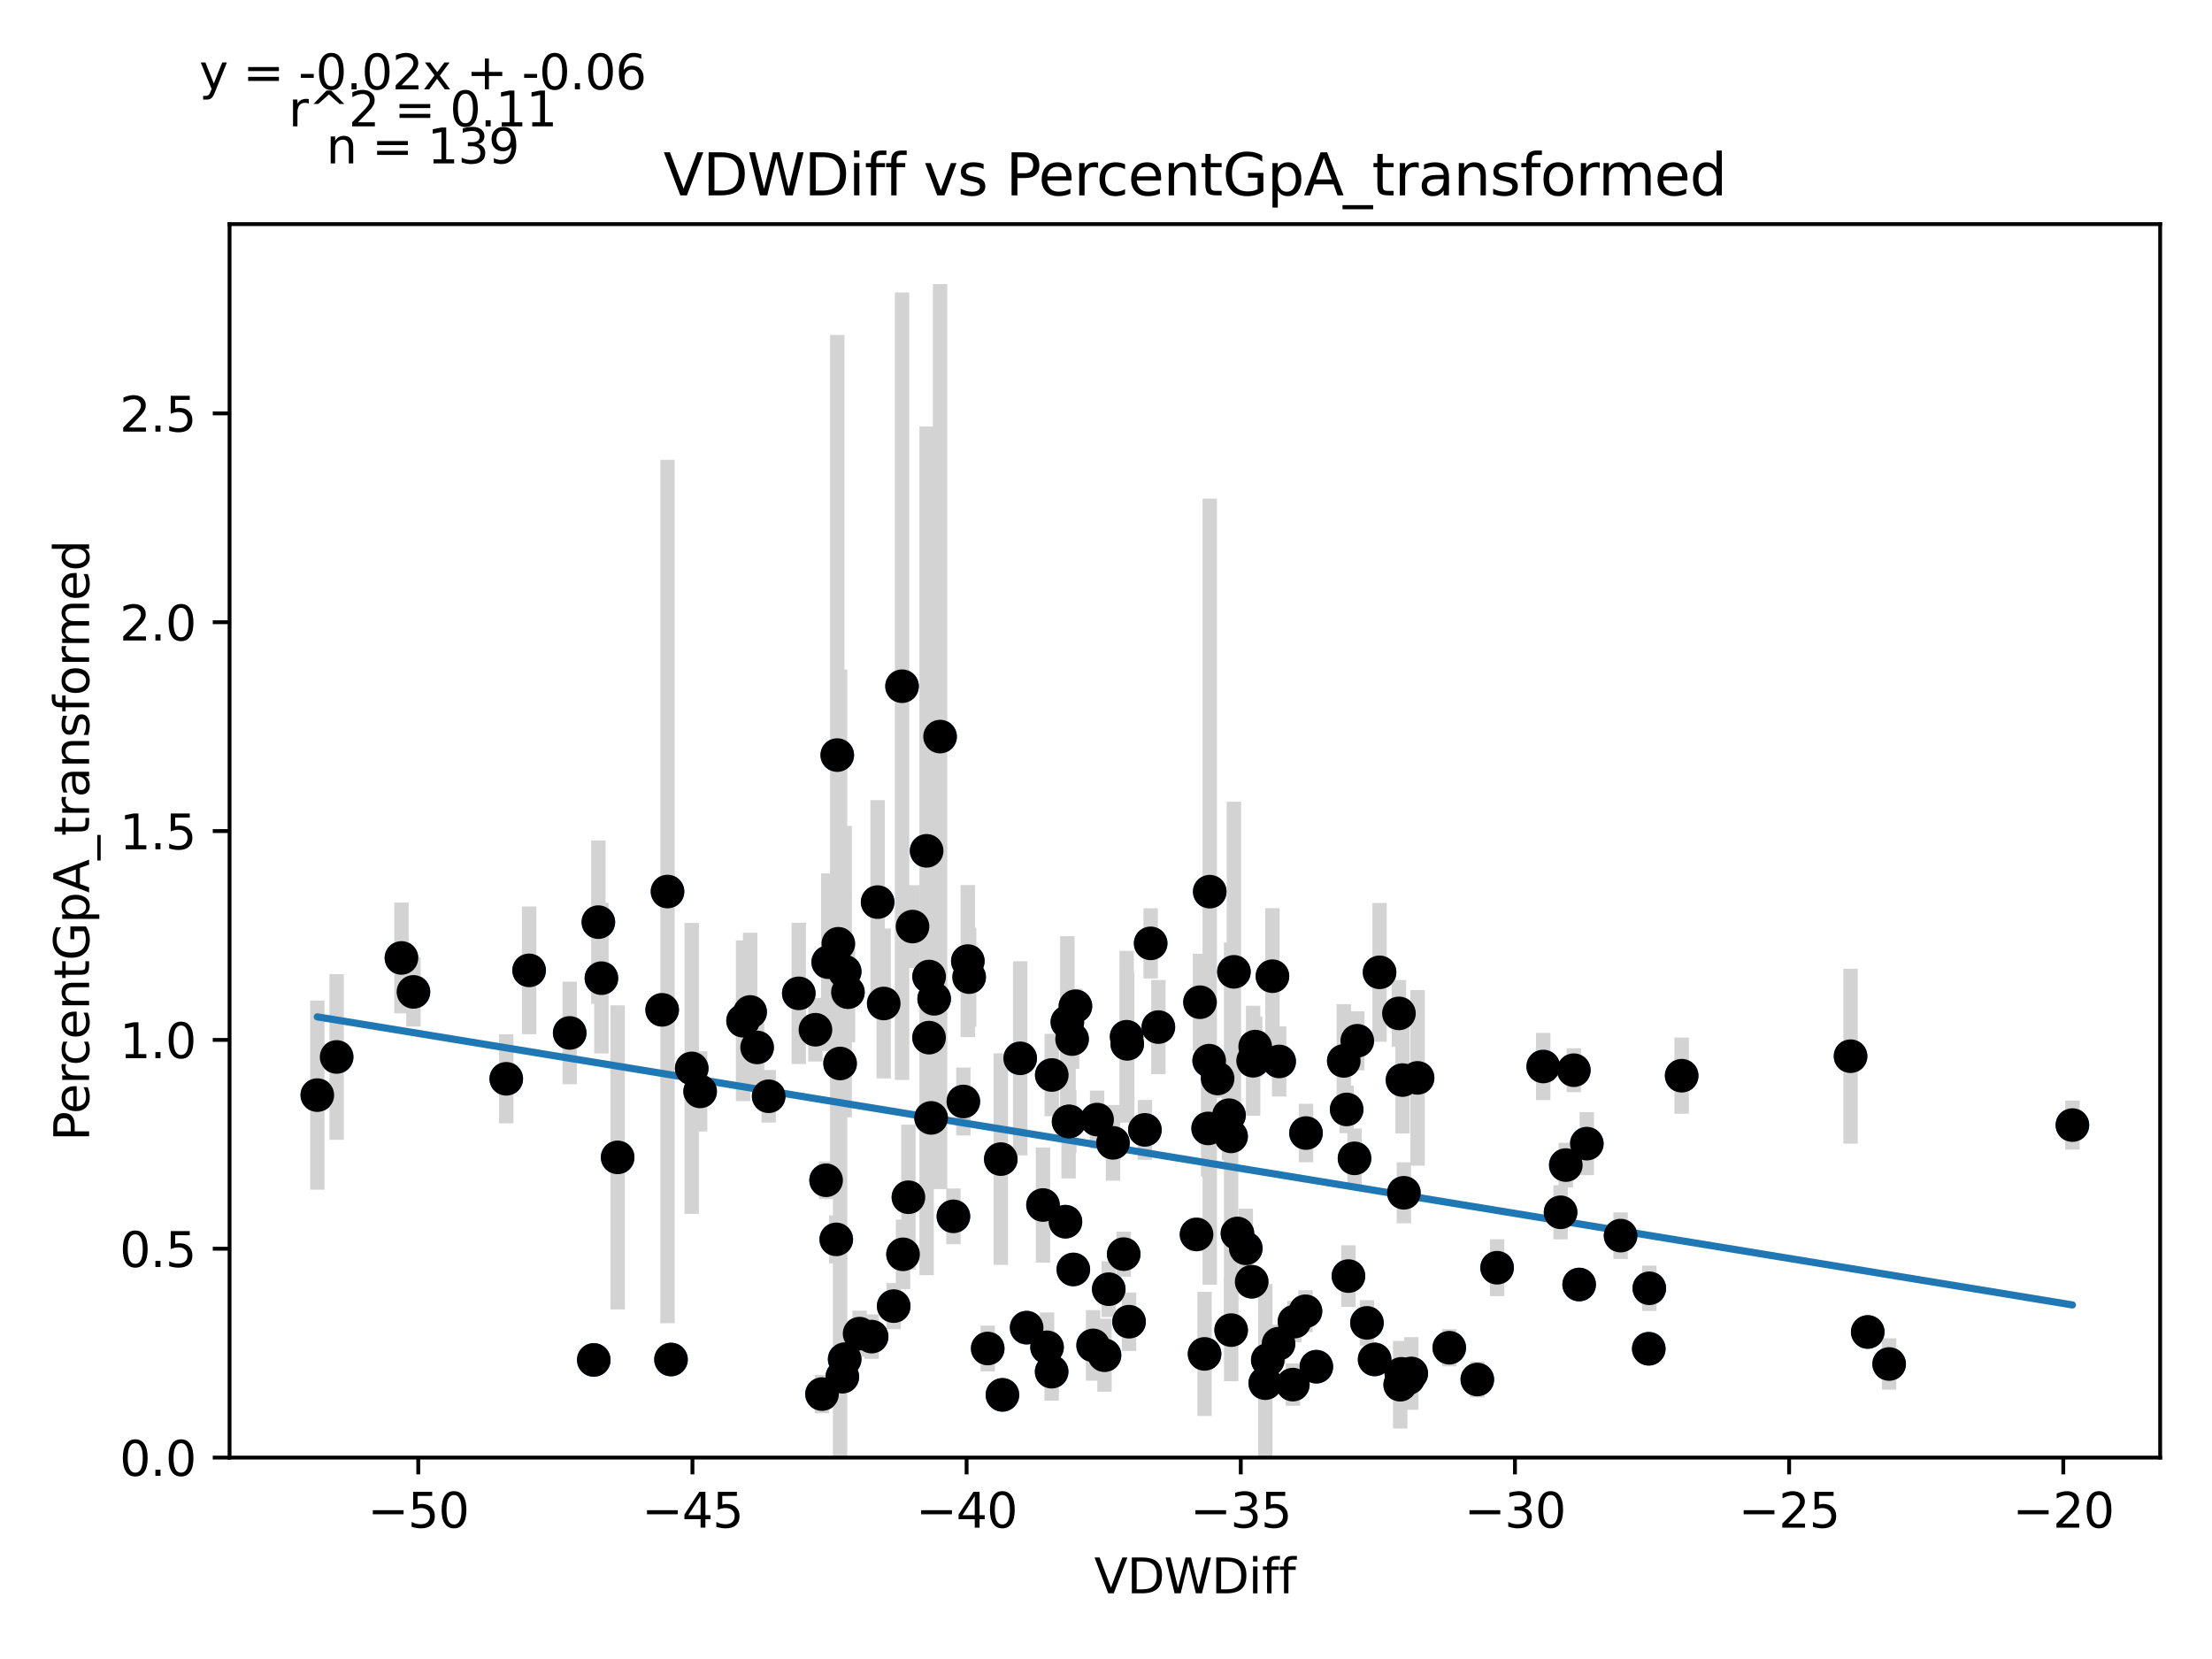 <?xml version="1.0" encoding="utf-8" standalone="no"?>
<!DOCTYPE svg PUBLIC "-//W3C//DTD SVG 1.1//EN"
  "http://www.w3.org/Graphics/SVG/1.1/DTD/svg11.dtd">
<svg xmlns:xlink="http://www.w3.org/1999/xlink" width="460.8pt" height="345.6pt" viewBox="0 0 460.8 345.6" xmlns="http://www.w3.org/2000/svg" version="1.1">
 <defs>
  <style type="text/css">*{stroke-linejoin: round; stroke-linecap: butt}</style>
 </defs>
 <g id="figure_1">
  <g id="patch_1">
   <path d="M 0 345.6 
L 460.8 345.6 
L 460.8 0 
L 0 0 
z
" style="fill: #ffffff"/>
  </g>
  <g id="axes_1">
   <g id="patch_2">
    <path d="M 47.821 303.64 
L 450 303.64 
L 450 46.692 
L 47.821 46.692 
z
" style="fill: #ffffff"/>
   </g>
   <g id="PathCollection_1">
    <defs>
     <path id="m4172514de4" d="M 0 3 
C 0.796 3 1.559 2.684 2.121 2.121 
C 2.684 1.559 3 0.796 3 0 
C 3 -0.796 2.684 -1.559 2.121 -2.121 
C 1.559 -2.684 0.796 -3 0 -3 
C -0.796 -3 -1.559 -2.684 -2.121 -2.121 
C -2.684 -1.559 -3 -0.796 -3 0 
C -3 0.796 -2.684 1.559 -2.121 2.121 
C -1.559 2.684 -0.796 3 0 3 
z
" style="stroke: #1f77b4"/>
    </defs>
    <g clip-path="url(#pc8235e07e3)">
     <use xlink:href="#m4172514de4" x="169.873" y="214.514" style="fill: #1f77b4; stroke: #1f77b4"/>
     <use xlink:href="#m4172514de4" x="172.091" y="245.871" style="fill: #1f77b4; stroke: #1f77b4"/>
     <use xlink:href="#m4172514de4" x="110.224" y="202.145" style="fill: #1f77b4; stroke: #1f77b4"/>
     <use xlink:href="#m4172514de4" x="223.336" y="216.459" style="fill: #1f77b4; stroke: #1f77b4"/>
     <use xlink:href="#m4172514de4" x="83.628" y="199.557" style="fill: #1f77b4; stroke: #1f77b4"/>
     <use xlink:href="#m4172514de4" x="66.102" y="228.132" style="fill: #1f77b4; stroke: #1f77b4"/>
     <use xlink:href="#m4172514de4" x="70.128" y="220.183" style="fill: #1f77b4; stroke: #1f77b4"/>
     <use xlink:href="#m4172514de4" x="86.128" y="206.632" style="fill: #1f77b4; stroke: #1f77b4"/>
     <use xlink:href="#m4172514de4" x="124.649" y="192.099" style="fill: #1f77b4; stroke: #1f77b4"/>
     <use xlink:href="#m4172514de4" x="238.505" y="235.373" style="fill: #1f77b4; stroke: #1f77b4"/>
     <use xlink:href="#m4172514de4" x="139.783" y="283.212" style="fill: #1f77b4; stroke: #1f77b4"/>
     <use xlink:href="#m4172514de4" x="145.85" y="227.361" style="fill: #1f77b4; stroke: #1f77b4"/>
     <use xlink:href="#m4172514de4" x="193.968" y="232.878" style="fill: #1f77b4; stroke: #1f77b4"/>
     <use xlink:href="#m4172514de4" x="174.417" y="157.299" style="fill: #1f77b4; stroke: #1f77b4"/>
     <use xlink:href="#m4172514de4" x="218.12" y="280.667" style="fill: #1f77b4; stroke: #1f77b4"/>
     <use xlink:href="#m4172514de4" x="144.1" y="222.567" style="fill: #1f77b4; stroke: #1f77b4"/>
     <use xlink:href="#m4172514de4" x="166.402" y="206.934" style="fill: #1f77b4; stroke: #1f77b4"/>
     <use xlink:href="#m4172514de4" x="325.096" y="252.543" style="fill: #1f77b4; stroke: #1f77b4"/>
     <use xlink:href="#m4172514de4" x="175.006" y="221.544" style="fill: #1f77b4; stroke: #1f77b4"/>
     <use xlink:href="#m4172514de4" x="125.287" y="203.772" style="fill: #1f77b4; stroke: #1f77b4"/>
     <use xlink:href="#m4172514de4" x="179.07" y="277.821" style="fill: #1f77b4; stroke: #1f77b4"/>
     <use xlink:href="#m4172514de4" x="174.634" y="196.606" style="fill: #1f77b4; stroke: #1f77b4"/>
     <use xlink:href="#m4172514de4" x="222.346" y="212.916" style="fill: #1f77b4; stroke: #1f77b4"/>
     <use xlink:href="#m4172514de4" x="128.669" y="241.102" style="fill: #1f77b4; stroke: #1f77b4"/>
     <use xlink:href="#m4172514de4" x="193.537" y="216.157" style="fill: #1f77b4; stroke: #1f77b4"/>
     <use xlink:href="#m4172514de4" x="271.956" y="273.162" style="fill: #1f77b4; stroke: #1f77b4"/>
     <use xlink:href="#m4172514de4" x="257.783" y="256.952" style="fill: #1f77b4; stroke: #1f77b4"/>
     <use xlink:href="#m4172514de4" x="175.966" y="202.398" style="fill: #1f77b4; stroke: #1f77b4"/>
     <use xlink:href="#m4172514de4" x="139.056" y="185.726" style="fill: #1f77b4; stroke: #1f77b4"/>
     <use xlink:href="#m4172514de4" x="157.72" y="218.2" style="fill: #1f77b4; stroke: #1f77b4"/>
     <use xlink:href="#m4172514de4" x="123.694" y="283.299" style="fill: #1f77b4; stroke: #1f77b4"/>
     <use xlink:href="#m4172514de4" x="118.68" y="215.18" style="fill: #1f77b4; stroke: #1f77b4"/>
     <use xlink:href="#m4172514de4" x="182.826" y="187.926" style="fill: #1f77b4; stroke: #1f77b4"/>
     <use xlink:href="#m4172514de4" x="137.943" y="210.367" style="fill: #1f77b4; stroke: #1f77b4"/>
     <use xlink:href="#m4172514de4" x="174.211" y="258.186" style="fill: #1f77b4; stroke: #1f77b4"/>
     <use xlink:href="#m4172514de4" x="193.035" y="177.243" style="fill: #1f77b4; stroke: #1f77b4"/>
     <use xlink:href="#m4172514de4" x="292.453" y="248.478" style="fill: #1f77b4; stroke: #1f77b4"/>
     <use xlink:href="#m4172514de4" x="284.76" y="275.583" style="fill: #1f77b4; stroke: #1f77b4"/>
     <use xlink:href="#m4172514de4" x="189.24" y="249.407" style="fill: #1f77b4; stroke: #1f77b4"/>
     <use xlink:href="#m4172514de4" x="187.913" y="142.952" style="fill: #1f77b4; stroke: #1f77b4"/>
     <use xlink:href="#m4172514de4" x="259.52" y="260.052" style="fill: #1f77b4; stroke: #1f77b4"/>
     <use xlink:href="#m4172514de4" x="105.463" y="224.734" style="fill: #1f77b4; stroke: #1f77b4"/>
     <use xlink:href="#m4172514de4" x="176.639" y="206.695" style="fill: #1f77b4; stroke: #1f77b4"/>
     <use xlink:href="#m4172514de4" x="251.676" y="235.072" style="fill: #1f77b4; stroke: #1f77b4"/>
     <use xlink:href="#m4172514de4" x="241.31" y="213.96" style="fill: #1f77b4; stroke: #1f77b4"/>
     <use xlink:href="#m4172514de4" x="256.459" y="236.729" style="fill: #1f77b4; stroke: #1f77b4"/>
     <use xlink:href="#m4172514de4" x="160.13" y="228.371" style="fill: #1f77b4; stroke: #1f77b4"/>
     <use xlink:href="#m4172514de4" x="252.01" y="185.752" style="fill: #1f77b4; stroke: #1f77b4"/>
     <use xlink:href="#m4172514de4" x="230.088" y="282.319" style="fill: #1f77b4; stroke: #1f77b4"/>
     <use xlink:href="#m4172514de4" x="156.272" y="210.808" style="fill: #1f77b4; stroke: #1f77b4"/>
     <use xlink:href="#m4172514de4" x="175.478" y="286.796" style="fill: #1f77b4; stroke: #1f77b4"/>
     <use xlink:href="#m4172514de4" x="337.597" y="257.402" style="fill: #1f77b4; stroke: #1f77b4"/>
     <use xlink:href="#m4172514de4" x="261.047" y="220.977" style="fill: #1f77b4; stroke: #1f77b4"/>
     <use xlink:href="#m4172514de4" x="184.098" y="209.045" style="fill: #1f77b4; stroke: #1f77b4"/>
     <use xlink:href="#m4172514de4" x="235.203" y="275.335" style="fill: #1f77b4; stroke: #1f77b4"/>
     <use xlink:href="#m4172514de4" x="231.857" y="238.075" style="fill: #1f77b4; stroke: #1f77b4"/>
     <use xlink:href="#m4172514de4" x="208.825" y="290.577" style="fill: #1f77b4; stroke: #1f77b4"/>
     <use xlink:href="#m4172514de4" x="205.76" y="280.918" style="fill: #1f77b4; stroke: #1f77b4"/>
     <use xlink:href="#m4172514de4" x="219.076" y="285.749" style="fill: #1f77b4; stroke: #1f77b4"/>
     <use xlink:href="#m4172514de4" x="228.545" y="233.227" style="fill: #1f77b4; stroke: #1f77b4"/>
     <use xlink:href="#m4172514de4" x="200.681" y="229.458" style="fill: #1f77b4; stroke: #1f77b4"/>
     <use xlink:href="#m4172514de4" x="175.961" y="283.145" style="fill: #1f77b4; stroke: #1f77b4"/>
     <use xlink:href="#m4172514de4" x="234.697" y="215.973" style="fill: #1f77b4; stroke: #1f77b4"/>
     <use xlink:href="#m4172514de4" x="201.618" y="200.212" style="fill: #1f77b4; stroke: #1f77b4"/>
     <use xlink:href="#m4172514de4" x="249.982" y="208.781" style="fill: #1f77b4; stroke: #1f77b4"/>
     <use xlink:href="#m4172514de4" x="282.745" y="216.81" style="fill: #1f77b4; stroke: #1f77b4"/>
     <use xlink:href="#m4172514de4" x="326.184" y="242.705" style="fill: #1f77b4; stroke: #1f77b4"/>
     <use xlink:href="#m4172514de4" x="280.534" y="231.114" style="fill: #1f77b4; stroke: #1f77b4"/>
     <use xlink:href="#m4172514de4" x="265.073" y="203.36" style="fill: #1f77b4; stroke: #1f77b4"/>
     <use xlink:href="#m4172514de4" x="286.357" y="283.192" style="fill: #1f77b4; stroke: #1f77b4"/>
     <use xlink:href="#m4172514de4" x="186.173" y="272.089" style="fill: #1f77b4; stroke: #1f77b4"/>
     <use xlink:href="#m4172514de4" x="217.277" y="251.028" style="fill: #1f77b4; stroke: #1f77b4"/>
     <use xlink:href="#m4172514de4" x="188.118" y="261.3" style="fill: #1f77b4; stroke: #1f77b4"/>
     <use xlink:href="#m4172514de4" x="194.604" y="208.07" style="fill: #1f77b4; stroke: #1f77b4"/>
     <use xlink:href="#m4172514de4" x="221.953" y="254.501" style="fill: #1f77b4; stroke: #1f77b4"/>
     <use xlink:href="#m4172514de4" x="208.485" y="241.464" style="fill: #1f77b4; stroke: #1f77b4"/>
     <use xlink:href="#m4172514de4" x="171.242" y="290.41" style="fill: #1f77b4; stroke: #1f77b4"/>
     <use xlink:href="#m4172514de4" x="264.099" y="283.307" style="fill: #1f77b4; stroke: #1f77b4"/>
     <use xlink:href="#m4172514de4" x="272.063" y="236.037" style="fill: #1f77b4; stroke: #1f77b4"/>
     <use xlink:href="#m4172514de4" x="266.474" y="221.115" style="fill: #1f77b4; stroke: #1f77b4"/>
     <use xlink:href="#m4172514de4" x="190.097" y="193.02" style="fill: #1f77b4; stroke: #1f77b4"/>
     <use xlink:href="#m4172514de4" x="172.534" y="200.439" style="fill: #1f77b4; stroke: #1f77b4"/>
     <use xlink:href="#m4172514de4" x="222.758" y="233.606" style="fill: #1f77b4; stroke: #1f77b4"/>
     <use xlink:href="#m4172514de4" x="195.837" y="153.443" style="fill: #1f77b4; stroke: #1f77b4"/>
     <use xlink:href="#m4172514de4" x="266.345" y="279.917" style="fill: #1f77b4; stroke: #1f77b4"/>
     <use xlink:href="#m4172514de4" x="291.424" y="211.111" style="fill: #1f77b4; stroke: #1f77b4"/>
     <use xlink:href="#m4172514de4" x="274.224" y="284.708" style="fill: #1f77b4; stroke: #1f77b4"/>
     <use xlink:href="#m4172514de4" x="154.793" y="212.639" style="fill: #1f77b4; stroke: #1f77b4"/>
     <use xlink:href="#m4172514de4" x="223.596" y="264.452" style="fill: #1f77b4; stroke: #1f77b4"/>
     <use xlink:href="#m4172514de4" x="222.61" y="233.642" style="fill: #1f77b4; stroke: #1f77b4"/>
     <use xlink:href="#m4172514de4" x="256.472" y="277.088" style="fill: #1f77b4; stroke: #1f77b4"/>
     <use xlink:href="#m4172514de4" x="181.576" y="278.441" style="fill: #1f77b4; stroke: #1f77b4"/>
     <use xlink:href="#m4172514de4" x="227.717" y="280.271" style="fill: #1f77b4; stroke: #1f77b4"/>
     <use xlink:href="#m4172514de4" x="282.17" y="241.306" style="fill: #1f77b4; stroke: #1f77b4"/>
     <use xlink:href="#m4172514de4" x="249.26" y="257.154" style="fill: #1f77b4; stroke: #1f77b4"/>
     <use xlink:href="#m4172514de4" x="230.974" y="268.562" style="fill: #1f77b4; stroke: #1f77b4"/>
     <use xlink:href="#m4172514de4" x="224.033" y="209.612" style="fill: #1f77b4; stroke: #1f77b4"/>
     <use xlink:href="#m4172514de4" x="219.103" y="223.941" style="fill: #1f77b4; stroke: #1f77b4"/>
     <use xlink:href="#m4172514de4" x="234.827" y="217.454" style="fill: #1f77b4; stroke: #1f77b4"/>
     <use xlink:href="#m4172514de4" x="292.165" y="224.996" style="fill: #1f77b4; stroke: #1f77b4"/>
     <use xlink:href="#m4172514de4" x="212.527" y="220.468" style="fill: #1f77b4; stroke: #1f77b4"/>
     <use xlink:href="#m4172514de4" x="280.902" y="265.832" style="fill: #1f77b4; stroke: #1f77b4"/>
     <use xlink:href="#m4172514de4" x="343.58" y="268.372" style="fill: #1f77b4; stroke: #1f77b4"/>
     <use xlink:href="#m4172514de4" x="250.933" y="282.044" style="fill: #1f77b4; stroke: #1f77b4"/>
     <use xlink:href="#m4172514de4" x="201.891" y="203.551" style="fill: #1f77b4; stroke: #1f77b4"/>
     <use xlink:href="#m4172514de4" x="234.087" y="261.256" style="fill: #1f77b4; stroke: #1f77b4"/>
     <use xlink:href="#m4172514de4" x="239.704" y="196.518" style="fill: #1f77b4; stroke: #1f77b4"/>
     <use xlink:href="#m4172514de4" x="257.048" y="202.45" style="fill: #1f77b4; stroke: #1f77b4"/>
     <use xlink:href="#m4172514de4" x="269.656" y="275.317" style="fill: #1f77b4; stroke: #1f77b4"/>
     <use xlink:href="#m4172514de4" x="330.563" y="238.239" style="fill: #1f77b4; stroke: #1f77b4"/>
     <use xlink:href="#m4172514de4" x="350.322" y="224.088" style="fill: #1f77b4; stroke: #1f77b4"/>
     <use xlink:href="#m4172514de4" x="321.482" y="222.169" style="fill: #1f77b4; stroke: #1f77b4"/>
     <use xlink:href="#m4172514de4" x="198.613" y="253.386" style="fill: #1f77b4; stroke: #1f77b4"/>
     <use xlink:href="#m4172514de4" x="256.025" y="232.315" style="fill: #1f77b4; stroke: #1f77b4"/>
     <use xlink:href="#m4172514de4" x="311.873" y="264.091" style="fill: #1f77b4; stroke: #1f77b4"/>
     <use xlink:href="#m4172514de4" x="261.48" y="218.028" style="fill: #1f77b4; stroke: #1f77b4"/>
     <use xlink:href="#m4172514de4" x="307.751" y="287.38" style="fill: #1f77b4; stroke: #1f77b4"/>
     <use xlink:href="#m4172514de4" x="291.925" y="286.192" style="fill: #1f77b4; stroke: #1f77b4"/>
     <use xlink:href="#m4172514de4" x="260.748" y="267.007" style="fill: #1f77b4; stroke: #1f77b4"/>
     <use xlink:href="#m4172514de4" x="343.47" y="280.972" style="fill: #1f77b4; stroke: #1f77b4"/>
     <use xlink:href="#m4172514de4" x="431.719" y="234.375" style="fill: #1f77b4; stroke: #1f77b4"/>
     <use xlink:href="#m4172514de4" x="327.857" y="222.943" style="fill: #1f77b4; stroke: #1f77b4"/>
     <use xlink:href="#m4172514de4" x="385.504" y="220.026" style="fill: #1f77b4; stroke: #1f77b4"/>
     <use xlink:href="#m4172514de4" x="213.867" y="276.572" style="fill: #1f77b4; stroke: #1f77b4"/>
     <use xlink:href="#m4172514de4" x="295.309" y="224.543" style="fill: #1f77b4; stroke: #1f77b4"/>
     <use xlink:href="#m4172514de4" x="193.548" y="203.428" style="fill: #1f77b4; stroke: #1f77b4"/>
     <use xlink:href="#m4172514de4" x="279.935" y="221.005" style="fill: #1f77b4; stroke: #1f77b4"/>
     <use xlink:href="#m4172514de4" x="389.084" y="277.475" style="fill: #1f77b4; stroke: #1f77b4"/>
     <use xlink:href="#m4172514de4" x="269.322" y="288.439" style="fill: #1f77b4; stroke: #1f77b4"/>
     <use xlink:href="#m4172514de4" x="328.966" y="267.588" style="fill: #1f77b4; stroke: #1f77b4"/>
     <use xlink:href="#m4172514de4" x="293.994" y="286.112" style="fill: #1f77b4; stroke: #1f77b4"/>
     <use xlink:href="#m4172514de4" x="253.651" y="224.666" style="fill: #1f77b4; stroke: #1f77b4"/>
     <use xlink:href="#m4172514de4" x="291.69" y="288.463" style="fill: #1f77b4; stroke: #1f77b4"/>
     <use xlink:href="#m4172514de4" x="287.389" y="202.555" style="fill: #1f77b4; stroke: #1f77b4"/>
     <use xlink:href="#m4172514de4" x="263.577" y="288.144" style="fill: #1f77b4; stroke: #1f77b4"/>
     <use xlink:href="#m4172514de4" x="293.362" y="287.11" style="fill: #1f77b4; stroke: #1f77b4"/>
     <use xlink:href="#m4172514de4" x="393.541" y="284.144" style="fill: #1f77b4; stroke: #1f77b4"/>
     <use xlink:href="#m4172514de4" x="301.907" y="280.755" style="fill: #1f77b4; stroke: #1f77b4"/>
     <use xlink:href="#m4172514de4" x="251.895" y="220.956" style="fill: #1f77b4; stroke: #1f77b4"/>
    </g>
   </g>
   <g id="matplotlib.axis_1">
    <g id="xtick_1">
     <g id="line2d_1">
      <defs>
       <path id="m4c089600bf" d="M 0 0 
L 0 3.5 
" style="stroke: #000000; stroke-width: 0.8"/>
      </defs>
      <g>
       <use xlink:href="#m4c089600bf" x="87.133" y="303.64" style="stroke: #000000; stroke-width: 0.8"/>
      </g>
     </g>
     <g id="text_1">
      <!-- −50 -->
      <g transform="translate(76.581 318.238)scale(0.1 -0.1)">
       <defs>
        <path id="DejaVuSans-2212" d="M 678 2272 
L 4684 2272 
L 4684 1741 
L 678 1741 
L 678 2272 
z
" transform="scale(0.016)"/>
        <path id="DejaVuSans-35" d="M 691 4666 
L 3169 4666 
L 3169 4134 
L 1269 4134 
L 1269 2991 
Q 1406 3038 1543 3061 
Q 1681 3084 1819 3084 
Q 2600 3084 3056 2656 
Q 3513 2228 3513 1497 
Q 3513 744 3044 326 
Q 2575 -91 1722 -91 
Q 1428 -91 1123 -41 
Q 819 9 494 109 
L 494 744 
Q 775 591 1075 516 
Q 1375 441 1709 441 
Q 2250 441 2565 725 
Q 2881 1009 2881 1497 
Q 2881 1984 2565 2268 
Q 2250 2553 1709 2553 
Q 1456 2553 1204 2497 
Q 953 2441 691 2322 
L 691 4666 
z
" transform="scale(0.016)"/>
        <path id="DejaVuSans-30" d="M 2034 4250 
Q 1547 4250 1301 3770 
Q 1056 3291 1056 2328 
Q 1056 1369 1301 889 
Q 1547 409 2034 409 
Q 2525 409 2770 889 
Q 3016 1369 3016 2328 
Q 3016 3291 2770 3770 
Q 2525 4250 2034 4250 
z
M 2034 4750 
Q 2819 4750 3233 4129 
Q 3647 3509 3647 2328 
Q 3647 1150 3233 529 
Q 2819 -91 2034 -91 
Q 1250 -91 836 529 
Q 422 1150 422 2328 
Q 422 3509 836 4129 
Q 1250 4750 2034 4750 
z
" transform="scale(0.016)"/>
       </defs>
       <use xlink:href="#DejaVuSans-2212"/>
       <use xlink:href="#DejaVuSans-35" x="83.789"/>
       <use xlink:href="#DejaVuSans-30" x="147.412"/>
      </g>
     </g>
    </g>
    <g id="xtick_2">
     <g id="line2d_2">
      <g>
       <use xlink:href="#m4c089600bf" x="144.247" y="303.64" style="stroke: #000000; stroke-width: 0.8"/>
      </g>
     </g>
     <g id="text_2">
      <!-- −45 -->
      <g transform="translate(133.695 318.238)scale(0.1 -0.1)">
       <defs>
        <path id="DejaVuSans-34" d="M 2419 4116 
L 825 1625 
L 2419 1625 
L 2419 4116 
z
M 2253 4666 
L 3047 4666 
L 3047 1625 
L 3713 1625 
L 3713 1100 
L 3047 1100 
L 3047 0 
L 2419 0 
L 2419 1100 
L 313 1100 
L 313 1709 
L 2253 4666 
z
" transform="scale(0.016)"/>
       </defs>
       <use xlink:href="#DejaVuSans-2212"/>
       <use xlink:href="#DejaVuSans-34" x="83.789"/>
       <use xlink:href="#DejaVuSans-35" x="147.412"/>
      </g>
     </g>
    </g>
    <g id="xtick_3">
     <g id="line2d_3">
      <g>
       <use xlink:href="#m4c089600bf" x="201.362" y="303.64" style="stroke: #000000; stroke-width: 0.8"/>
      </g>
     </g>
     <g id="text_3">
      <!-- −40 -->
      <g transform="translate(190.81 318.238)scale(0.1 -0.1)">
       <use xlink:href="#DejaVuSans-2212"/>
       <use xlink:href="#DejaVuSans-34" x="83.789"/>
       <use xlink:href="#DejaVuSans-30" x="147.412"/>
      </g>
     </g>
    </g>
    <g id="xtick_4">
     <g id="line2d_4">
      <g>
       <use xlink:href="#m4c089600bf" x="258.477" y="303.64" style="stroke: #000000; stroke-width: 0.8"/>
      </g>
     </g>
     <g id="text_4">
      <!-- −35 -->
      <g transform="translate(247.924 318.238)scale(0.1 -0.1)">
       <defs>
        <path id="DejaVuSans-33" d="M 2597 2516 
Q 3050 2419 3304 2112 
Q 3559 1806 3559 1356 
Q 3559 666 3084 287 
Q 2609 -91 1734 -91 
Q 1441 -91 1130 -33 
Q 819 25 488 141 
L 488 750 
Q 750 597 1062 519 
Q 1375 441 1716 441 
Q 2309 441 2620 675 
Q 2931 909 2931 1356 
Q 2931 1769 2642 2001 
Q 2353 2234 1838 2234 
L 1294 2234 
L 1294 2753 
L 1863 2753 
Q 2328 2753 2575 2939 
Q 2822 3125 2822 3475 
Q 2822 3834 2567 4026 
Q 2313 4219 1838 4219 
Q 1578 4219 1281 4162 
Q 984 4106 628 3988 
L 628 4550 
Q 988 4650 1302 4700 
Q 1616 4750 1894 4750 
Q 2613 4750 3031 4423 
Q 3450 4097 3450 3541 
Q 3450 3153 3228 2886 
Q 3006 2619 2597 2516 
z
" transform="scale(0.016)"/>
       </defs>
       <use xlink:href="#DejaVuSans-2212"/>
       <use xlink:href="#DejaVuSans-33" x="83.789"/>
       <use xlink:href="#DejaVuSans-35" x="147.412"/>
      </g>
     </g>
    </g>
    <g id="xtick_5">
     <g id="line2d_5">
      <g>
       <use xlink:href="#m4c089600bf" x="315.591" y="303.64" style="stroke: #000000; stroke-width: 0.8"/>
      </g>
     </g>
     <g id="text_5">
      <!-- −30 -->
      <g transform="translate(305.039 318.238)scale(0.1 -0.1)">
       <use xlink:href="#DejaVuSans-2212"/>
       <use xlink:href="#DejaVuSans-33" x="83.789"/>
       <use xlink:href="#DejaVuSans-30" x="147.412"/>
      </g>
     </g>
    </g>
    <g id="xtick_6">
     <g id="line2d_6">
      <g>
       <use xlink:href="#m4c089600bf" x="372.706" y="303.64" style="stroke: #000000; stroke-width: 0.8"/>
      </g>
     </g>
     <g id="text_6">
      <!-- −25 -->
      <g transform="translate(362.154 318.238)scale(0.1 -0.1)">
       <defs>
        <path id="DejaVuSans-32" d="M 1228 531 
L 3431 531 
L 3431 0 
L 469 0 
L 469 531 
Q 828 903 1448 1529 
Q 2069 2156 2228 2338 
Q 2531 2678 2651 2914 
Q 2772 3150 2772 3378 
Q 2772 3750 2511 3984 
Q 2250 4219 1831 4219 
Q 1534 4219 1204 4116 
Q 875 4013 500 3803 
L 500 4441 
Q 881 4594 1212 4672 
Q 1544 4750 1819 4750 
Q 2544 4750 2975 4387 
Q 3406 4025 3406 3419 
Q 3406 3131 3298 2873 
Q 3191 2616 2906 2266 
Q 2828 2175 2409 1742 
Q 1991 1309 1228 531 
z
" transform="scale(0.016)"/>
       </defs>
       <use xlink:href="#DejaVuSans-2212"/>
       <use xlink:href="#DejaVuSans-32" x="83.789"/>
       <use xlink:href="#DejaVuSans-35" x="147.412"/>
      </g>
     </g>
    </g>
    <g id="xtick_7">
     <g id="line2d_7">
      <g>
       <use xlink:href="#m4c089600bf" x="429.821" y="303.64" style="stroke: #000000; stroke-width: 0.8"/>
      </g>
     </g>
     <g id="text_7">
      <!-- −20 -->
      <g transform="translate(419.268 318.238)scale(0.1 -0.1)">
       <use xlink:href="#DejaVuSans-2212"/>
       <use xlink:href="#DejaVuSans-32" x="83.789"/>
       <use xlink:href="#DejaVuSans-30" x="147.412"/>
      </g>
     </g>
    </g>
    <g id="text_8">
     <!-- VDWDiff -->
     <g transform="translate(227.937 331.917)scale(0.1 -0.1)">
      <defs>
       <path id="DejaVuSans-56" d="M 1831 0 
L 50 4666 
L 709 4666 
L 2188 738 
L 3669 4666 
L 4325 4666 
L 2547 0 
L 1831 0 
z
" transform="scale(0.016)"/>
       <path id="DejaVuSans-44" d="M 1259 4147 
L 1259 519 
L 2022 519 
Q 2988 519 3436 956 
Q 3884 1394 3884 2338 
Q 3884 3275 3436 3711 
Q 2988 4147 2022 4147 
L 1259 4147 
z
M 628 4666 
L 1925 4666 
Q 3281 4666 3915 4102 
Q 4550 3538 4550 2338 
Q 4550 1131 3912 565 
Q 3275 0 1925 0 
L 628 0 
L 628 4666 
z
" transform="scale(0.016)"/>
       <path id="DejaVuSans-57" d="M 213 4666 
L 850 4666 
L 1831 722 
L 2809 4666 
L 3519 4666 
L 4500 722 
L 5478 4666 
L 6119 4666 
L 4947 0 
L 4153 0 
L 3169 4050 
L 2175 0 
L 1381 0 
L 213 4666 
z
" transform="scale(0.016)"/>
       <path id="DejaVuSans-69" d="M 603 3500 
L 1178 3500 
L 1178 0 
L 603 0 
L 603 3500 
z
M 603 4863 
L 1178 4863 
L 1178 4134 
L 603 4134 
L 603 4863 
z
" transform="scale(0.016)"/>
       <path id="DejaVuSans-66" d="M 2375 4863 
L 2375 4384 
L 1825 4384 
Q 1516 4384 1395 4259 
Q 1275 4134 1275 3809 
L 1275 3500 
L 2222 3500 
L 2222 3053 
L 1275 3053 
L 1275 0 
L 697 0 
L 697 3053 
L 147 3053 
L 147 3500 
L 697 3500 
L 697 3744 
Q 697 4328 969 4595 
Q 1241 4863 1831 4863 
L 2375 4863 
z
" transform="scale(0.016)"/>
      </defs>
      <use xlink:href="#DejaVuSans-56"/>
      <use xlink:href="#DejaVuSans-44" x="68.408"/>
      <use xlink:href="#DejaVuSans-57" x="145.41"/>
      <use xlink:href="#DejaVuSans-44" x="244.287"/>
      <use xlink:href="#DejaVuSans-69" x="321.289"/>
      <use xlink:href="#DejaVuSans-66" x="349.072"/>
      <use xlink:href="#DejaVuSans-66" x="384.277"/>
     </g>
    </g>
   </g>
   <g id="matplotlib.axis_2">
    <g id="ytick_1">
     <g id="line2d_8">
      <defs>
       <path id="m0e453e9b8b" d="M 0 0 
L -3.5 0 
" style="stroke: #000000; stroke-width: 0.8"/>
      </defs>
      <g>
       <use xlink:href="#m0e453e9b8b" x="47.821" y="303.64" style="stroke: #000000; stroke-width: 0.8"/>
      </g>
     </g>
     <g id="text_9">
      <!-- 0.0 -->
      <g transform="translate(24.918 307.439)scale(0.1 -0.1)">
       <defs>
        <path id="DejaVuSans-2e" d="M 684 794 
L 1344 794 
L 1344 0 
L 684 0 
L 684 794 
z
" transform="scale(0.016)"/>
       </defs>
       <use xlink:href="#DejaVuSans-30"/>
       <use xlink:href="#DejaVuSans-2e" x="63.623"/>
       <use xlink:href="#DejaVuSans-30" x="95.41"/>
      </g>
     </g>
    </g>
    <g id="ytick_2">
     <g id="line2d_9">
      <g>
       <use xlink:href="#m0e453e9b8b" x="47.821" y="260.135" style="stroke: #000000; stroke-width: 0.8"/>
      </g>
     </g>
     <g id="text_10">
      <!-- 0.5 -->
      <g transform="translate(24.918 263.934)scale(0.1 -0.1)">
       <use xlink:href="#DejaVuSans-30"/>
       <use xlink:href="#DejaVuSans-2e" x="63.623"/>
       <use xlink:href="#DejaVuSans-35" x="95.41"/>
      </g>
     </g>
    </g>
    <g id="ytick_3">
     <g id="line2d_10">
      <g>
       <use xlink:href="#m0e453e9b8b" x="47.821" y="216.631" style="stroke: #000000; stroke-width: 0.8"/>
      </g>
     </g>
     <g id="text_11">
      <!-- 1.0 -->
      <g transform="translate(24.918 220.43)scale(0.1 -0.1)">
       <defs>
        <path id="DejaVuSans-31" d="M 794 531 
L 1825 531 
L 1825 4091 
L 703 3866 
L 703 4441 
L 1819 4666 
L 2450 4666 
L 2450 531 
L 3481 531 
L 3481 0 
L 794 0 
L 794 531 
z
" transform="scale(0.016)"/>
       </defs>
       <use xlink:href="#DejaVuSans-31"/>
       <use xlink:href="#DejaVuSans-2e" x="63.623"/>
       <use xlink:href="#DejaVuSans-30" x="95.41"/>
      </g>
     </g>
    </g>
    <g id="ytick_4">
     <g id="line2d_11">
      <g>
       <use xlink:href="#m0e453e9b8b" x="47.821" y="173.126" style="stroke: #000000; stroke-width: 0.8"/>
      </g>
     </g>
     <g id="text_12">
      <!-- 1.5 -->
      <g transform="translate(24.918 176.925)scale(0.1 -0.1)">
       <use xlink:href="#DejaVuSans-31"/>
       <use xlink:href="#DejaVuSans-2e" x="63.623"/>
       <use xlink:href="#DejaVuSans-35" x="95.41"/>
      </g>
     </g>
    </g>
    <g id="ytick_5">
     <g id="line2d_12">
      <g>
       <use xlink:href="#m0e453e9b8b" x="47.821" y="129.621" style="stroke: #000000; stroke-width: 0.8"/>
      </g>
     </g>
     <g id="text_13">
      <!-- 2.0 -->
      <g transform="translate(24.918 133.42)scale(0.1 -0.1)">
       <use xlink:href="#DejaVuSans-32"/>
       <use xlink:href="#DejaVuSans-2e" x="63.623"/>
       <use xlink:href="#DejaVuSans-30" x="95.41"/>
      </g>
     </g>
    </g>
    <g id="ytick_6">
     <g id="line2d_13">
      <g>
       <use xlink:href="#m0e453e9b8b" x="47.821" y="86.116" style="stroke: #000000; stroke-width: 0.8"/>
      </g>
     </g>
     <g id="text_14">
      <!-- 2.5 -->
      <g transform="translate(24.918 89.916)scale(0.1 -0.1)">
       <use xlink:href="#DejaVuSans-32"/>
       <use xlink:href="#DejaVuSans-2e" x="63.623"/>
       <use xlink:href="#DejaVuSans-35" x="95.41"/>
      </g>
     </g>
    </g>
    <g id="text_15">
     <!-- PercentGpA_transformed -->
     <g transform="translate(18.56 237.704)rotate(-90)scale(0.1 -0.1)">
      <defs>
       <path id="DejaVuSans-50" d="M 1259 4147 
L 1259 2394 
L 2053 2394 
Q 2494 2394 2734 2622 
Q 2975 2850 2975 3272 
Q 2975 3691 2734 3919 
Q 2494 4147 2053 4147 
L 1259 4147 
z
M 628 4666 
L 2053 4666 
Q 2838 4666 3239 4311 
Q 3641 3956 3641 3272 
Q 3641 2581 3239 2228 
Q 2838 1875 2053 1875 
L 1259 1875 
L 1259 0 
L 628 0 
L 628 4666 
z
" transform="scale(0.016)"/>
       <path id="DejaVuSans-65" d="M 3597 1894 
L 3597 1613 
L 953 1613 
Q 991 1019 1311 708 
Q 1631 397 2203 397 
Q 2534 397 2845 478 
Q 3156 559 3463 722 
L 3463 178 
Q 3153 47 2828 -22 
Q 2503 -91 2169 -91 
Q 1331 -91 842 396 
Q 353 884 353 1716 
Q 353 2575 817 3079 
Q 1281 3584 2069 3584 
Q 2775 3584 3186 3129 
Q 3597 2675 3597 1894 
z
M 3022 2063 
Q 3016 2534 2758 2815 
Q 2500 3097 2075 3097 
Q 1594 3097 1305 2825 
Q 1016 2553 972 2059 
L 3022 2063 
z
" transform="scale(0.016)"/>
       <path id="DejaVuSans-72" d="M 2631 2963 
Q 2534 3019 2420 3045 
Q 2306 3072 2169 3072 
Q 1681 3072 1420 2755 
Q 1159 2438 1159 1844 
L 1159 0 
L 581 0 
L 581 3500 
L 1159 3500 
L 1159 2956 
Q 1341 3275 1631 3429 
Q 1922 3584 2338 3584 
Q 2397 3584 2469 3576 
Q 2541 3569 2628 3553 
L 2631 2963 
z
" transform="scale(0.016)"/>
       <path id="DejaVuSans-63" d="M 3122 3366 
L 3122 2828 
Q 2878 2963 2633 3030 
Q 2388 3097 2138 3097 
Q 1578 3097 1268 2742 
Q 959 2388 959 1747 
Q 959 1106 1268 751 
Q 1578 397 2138 397 
Q 2388 397 2633 464 
Q 2878 531 3122 666 
L 3122 134 
Q 2881 22 2623 -34 
Q 2366 -91 2075 -91 
Q 1284 -91 818 406 
Q 353 903 353 1747 
Q 353 2603 823 3093 
Q 1294 3584 2113 3584 
Q 2378 3584 2631 3529 
Q 2884 3475 3122 3366 
z
" transform="scale(0.016)"/>
       <path id="DejaVuSans-6e" d="M 3513 2113 
L 3513 0 
L 2938 0 
L 2938 2094 
Q 2938 2591 2744 2837 
Q 2550 3084 2163 3084 
Q 1697 3084 1428 2787 
Q 1159 2491 1159 1978 
L 1159 0 
L 581 0 
L 581 3500 
L 1159 3500 
L 1159 2956 
Q 1366 3272 1645 3428 
Q 1925 3584 2291 3584 
Q 2894 3584 3203 3211 
Q 3513 2838 3513 2113 
z
" transform="scale(0.016)"/>
       <path id="DejaVuSans-74" d="M 1172 4494 
L 1172 3500 
L 2356 3500 
L 2356 3053 
L 1172 3053 
L 1172 1153 
Q 1172 725 1289 603 
Q 1406 481 1766 481 
L 2356 481 
L 2356 0 
L 1766 0 
Q 1100 0 847 248 
Q 594 497 594 1153 
L 594 3053 
L 172 3053 
L 172 3500 
L 594 3500 
L 594 4494 
L 1172 4494 
z
" transform="scale(0.016)"/>
       <path id="DejaVuSans-47" d="M 3809 666 
L 3809 1919 
L 2778 1919 
L 2778 2438 
L 4434 2438 
L 4434 434 
Q 4069 175 3628 42 
Q 3188 -91 2688 -91 
Q 1594 -91 976 548 
Q 359 1188 359 2328 
Q 359 3472 976 4111 
Q 1594 4750 2688 4750 
Q 3144 4750 3555 4637 
Q 3966 4525 4313 4306 
L 4313 3634 
Q 3963 3931 3569 4081 
Q 3175 4231 2741 4231 
Q 1884 4231 1454 3753 
Q 1025 3275 1025 2328 
Q 1025 1384 1454 906 
Q 1884 428 2741 428 
Q 3075 428 3337 486 
Q 3600 544 3809 666 
z
" transform="scale(0.016)"/>
       <path id="DejaVuSans-70" d="M 1159 525 
L 1159 -1331 
L 581 -1331 
L 581 3500 
L 1159 3500 
L 1159 2969 
Q 1341 3281 1617 3432 
Q 1894 3584 2278 3584 
Q 2916 3584 3314 3078 
Q 3713 2572 3713 1747 
Q 3713 922 3314 415 
Q 2916 -91 2278 -91 
Q 1894 -91 1617 61 
Q 1341 213 1159 525 
z
M 3116 1747 
Q 3116 2381 2855 2742 
Q 2594 3103 2138 3103 
Q 1681 3103 1420 2742 
Q 1159 2381 1159 1747 
Q 1159 1113 1420 752 
Q 1681 391 2138 391 
Q 2594 391 2855 752 
Q 3116 1113 3116 1747 
z
" transform="scale(0.016)"/>
       <path id="DejaVuSans-41" d="M 2188 4044 
L 1331 1722 
L 3047 1722 
L 2188 4044 
z
M 1831 4666 
L 2547 4666 
L 4325 0 
L 3669 0 
L 3244 1197 
L 1141 1197 
L 716 0 
L 50 0 
L 1831 4666 
z
" transform="scale(0.016)"/>
       <path id="DejaVuSans-5f" d="M 3263 -1063 
L 3263 -1509 
L -63 -1509 
L -63 -1063 
L 3263 -1063 
z
" transform="scale(0.016)"/>
       <path id="DejaVuSans-61" d="M 2194 1759 
Q 1497 1759 1228 1600 
Q 959 1441 959 1056 
Q 959 750 1161 570 
Q 1363 391 1709 391 
Q 2188 391 2477 730 
Q 2766 1069 2766 1631 
L 2766 1759 
L 2194 1759 
z
M 3341 1997 
L 3341 0 
L 2766 0 
L 2766 531 
Q 2569 213 2275 61 
Q 1981 -91 1556 -91 
Q 1019 -91 701 211 
Q 384 513 384 1019 
Q 384 1609 779 1909 
Q 1175 2209 1959 2209 
L 2766 2209 
L 2766 2266 
Q 2766 2663 2505 2880 
Q 2244 3097 1772 3097 
Q 1472 3097 1187 3025 
Q 903 2953 641 2809 
L 641 3341 
Q 956 3463 1253 3523 
Q 1550 3584 1831 3584 
Q 2591 3584 2966 3190 
Q 3341 2797 3341 1997 
z
" transform="scale(0.016)"/>
       <path id="DejaVuSans-73" d="M 2834 3397 
L 2834 2853 
Q 2591 2978 2328 3040 
Q 2066 3103 1784 3103 
Q 1356 3103 1142 2972 
Q 928 2841 928 2578 
Q 928 2378 1081 2264 
Q 1234 2150 1697 2047 
L 1894 2003 
Q 2506 1872 2764 1633 
Q 3022 1394 3022 966 
Q 3022 478 2636 193 
Q 2250 -91 1575 -91 
Q 1294 -91 989 -36 
Q 684 19 347 128 
L 347 722 
Q 666 556 975 473 
Q 1284 391 1588 391 
Q 1994 391 2212 530 
Q 2431 669 2431 922 
Q 2431 1156 2273 1281 
Q 2116 1406 1581 1522 
L 1381 1569 
Q 847 1681 609 1914 
Q 372 2147 372 2553 
Q 372 3047 722 3315 
Q 1072 3584 1716 3584 
Q 2034 3584 2315 3537 
Q 2597 3491 2834 3397 
z
" transform="scale(0.016)"/>
       <path id="DejaVuSans-6f" d="M 1959 3097 
Q 1497 3097 1228 2736 
Q 959 2375 959 1747 
Q 959 1119 1226 758 
Q 1494 397 1959 397 
Q 2419 397 2687 759 
Q 2956 1122 2956 1747 
Q 2956 2369 2687 2733 
Q 2419 3097 1959 3097 
z
M 1959 3584 
Q 2709 3584 3137 3096 
Q 3566 2609 3566 1747 
Q 3566 888 3137 398 
Q 2709 -91 1959 -91 
Q 1206 -91 779 398 
Q 353 888 353 1747 
Q 353 2609 779 3096 
Q 1206 3584 1959 3584 
z
" transform="scale(0.016)"/>
       <path id="DejaVuSans-6d" d="M 3328 2828 
Q 3544 3216 3844 3400 
Q 4144 3584 4550 3584 
Q 5097 3584 5394 3201 
Q 5691 2819 5691 2113 
L 5691 0 
L 5113 0 
L 5113 2094 
Q 5113 2597 4934 2840 
Q 4756 3084 4391 3084 
Q 3944 3084 3684 2787 
Q 3425 2491 3425 1978 
L 3425 0 
L 2847 0 
L 2847 2094 
Q 2847 2600 2669 2842 
Q 2491 3084 2119 3084 
Q 1678 3084 1418 2786 
Q 1159 2488 1159 1978 
L 1159 0 
L 581 0 
L 581 3500 
L 1159 3500 
L 1159 2956 
Q 1356 3278 1631 3431 
Q 1906 3584 2284 3584 
Q 2666 3584 2933 3390 
Q 3200 3197 3328 2828 
z
" transform="scale(0.016)"/>
       <path id="DejaVuSans-64" d="M 2906 2969 
L 2906 4863 
L 3481 4863 
L 3481 0 
L 2906 0 
L 2906 525 
Q 2725 213 2448 61 
Q 2172 -91 1784 -91 
Q 1150 -91 751 415 
Q 353 922 353 1747 
Q 353 2572 751 3078 
Q 1150 3584 1784 3584 
Q 2172 3584 2448 3432 
Q 2725 3281 2906 2969 
z
M 947 1747 
Q 947 1113 1208 752 
Q 1469 391 1925 391 
Q 2381 391 2643 752 
Q 2906 1113 2906 1747 
Q 2906 2381 2643 2742 
Q 2381 3103 1925 3103 
Q 1469 3103 1208 2742 
Q 947 2381 947 1747 
z
" transform="scale(0.016)"/>
      </defs>
      <use xlink:href="#DejaVuSans-50"/>
      <use xlink:href="#DejaVuSans-65" x="56.678"/>
      <use xlink:href="#DejaVuSans-72" x="118.201"/>
      <use xlink:href="#DejaVuSans-63" x="157.064"/>
      <use xlink:href="#DejaVuSans-65" x="212.045"/>
      <use xlink:href="#DejaVuSans-6e" x="273.568"/>
      <use xlink:href="#DejaVuSans-74" x="336.947"/>
      <use xlink:href="#DejaVuSans-47" x="376.156"/>
      <use xlink:href="#DejaVuSans-70" x="453.646"/>
      <use xlink:href="#DejaVuSans-41" x="517.123"/>
      <use xlink:href="#DejaVuSans-5f" x="585.531"/>
      <use xlink:href="#DejaVuSans-74" x="635.531"/>
      <use xlink:href="#DejaVuSans-72" x="674.74"/>
      <use xlink:href="#DejaVuSans-61" x="715.854"/>
      <use xlink:href="#DejaVuSans-6e" x="777.133"/>
      <use xlink:href="#DejaVuSans-73" x="840.512"/>
      <use xlink:href="#DejaVuSans-66" x="892.611"/>
      <use xlink:href="#DejaVuSans-6f" x="927.816"/>
      <use xlink:href="#DejaVuSans-72" x="988.998"/>
      <use xlink:href="#DejaVuSans-6d" x="1028.361"/>
      <use xlink:href="#DejaVuSans-65" x="1125.773"/>
      <use xlink:href="#DejaVuSans-64" x="1187.297"/>
     </g>
    </g>
   </g>
   <g id="LineCollection_1">
    <path d="M 169.873 221.134 
L 169.873 207.894 
" clip-path="url(#pc8235e07e3)" style="fill: none; stroke: #d3d3d3; stroke-width: 3"/>
    <path d="M 172.091 249.794 
L 172.091 241.948 
" clip-path="url(#pc8235e07e3)" style="fill: none; stroke: #d3d3d3; stroke-width: 3"/>
    <path d="M 110.224 215.448 
L 110.224 188.843 
" clip-path="url(#pc8235e07e3)" style="fill: none; stroke: #d3d3d3; stroke-width: 3"/>
    <path d="M 223.336 222.655 
L 223.336 210.263 
" clip-path="url(#pc8235e07e3)" style="fill: none; stroke: #d3d3d3; stroke-width: 3"/>
    <path d="M 83.628 211.09 
L 83.628 188.023 
" clip-path="url(#pc8235e07e3)" style="fill: none; stroke: #d3d3d3; stroke-width: 3"/>
    <path d="M 66.102 247.831 
L 66.102 208.433 
" clip-path="url(#pc8235e07e3)" style="fill: none; stroke: #d3d3d3; stroke-width: 3"/>
    <path d="M 70.128 237.439 
L 70.128 202.926 
" clip-path="url(#pc8235e07e3)" style="fill: none; stroke: #d3d3d3; stroke-width: 3"/>
    <path d="M 86.128 213.846 
L 86.128 199.419 
" clip-path="url(#pc8235e07e3)" style="fill: none; stroke: #d3d3d3; stroke-width: 3"/>
    <path d="M 124.649 209.114 
L 124.649 175.084 
" clip-path="url(#pc8235e07e3)" style="fill: none; stroke: #d3d3d3; stroke-width: 3"/>
    <path d="M 238.505 241.605 
L 238.505 229.141 
" clip-path="url(#pc8235e07e3)" style="fill: none; stroke: #d3d3d3; stroke-width: 3"/>
    <path d="M 139.783 284.957 
L 139.783 281.467 
" clip-path="url(#pc8235e07e3)" style="fill: none; stroke: #d3d3d3; stroke-width: 3"/>
    <path d="M 145.85 235.712 
L 145.85 219.011 
" clip-path="url(#pc8235e07e3)" style="fill: none; stroke: #d3d3d3; stroke-width: 3"/>
    <path d="M 193.968 239.118 
L 193.968 226.637 
" clip-path="url(#pc8235e07e3)" style="fill: none; stroke: #d3d3d3; stroke-width: 3"/>
    <path d="M 174.417 244.812 
L 174.417 69.785 
" clip-path="url(#pc8235e07e3)" style="fill: none; stroke: #d3d3d3; stroke-width: 3"/>
    <path d="M 218.12 287.932 
L 218.12 273.403 
" clip-path="url(#pc8235e07e3)" style="fill: none; stroke: #d3d3d3; stroke-width: 3"/>
    <path d="M 144.1 252.871 
L 144.1 192.262 
" clip-path="url(#pc8235e07e3)" style="fill: none; stroke: #d3d3d3; stroke-width: 3"/>
    <path d="M 166.402 221.645 
L 166.402 192.224 
" clip-path="url(#pc8235e07e3)" style="fill: none; stroke: #d3d3d3; stroke-width: 3"/>
    <path d="M 325.096 258.173 
L 325.096 246.914 
" clip-path="url(#pc8235e07e3)" style="fill: none; stroke: #d3d3d3; stroke-width: 3"/>
    <path d="M 175.006 303.623 
L 175.006 139.466 
" clip-path="url(#pc8235e07e3)" style="fill: none; stroke: #d3d3d3; stroke-width: 3"/>
    <path d="M 125.287 219.462 
L 125.287 188.082 
" clip-path="url(#pc8235e07e3)" style="fill: none; stroke: #d3d3d3; stroke-width: 3"/>
    <path d="M 179.07 282.622 
L 179.07 273.021 
" clip-path="url(#pc8235e07e3)" style="fill: none; stroke: #d3d3d3; stroke-width: 3"/>
    <path d="M 174.634 221.425 
L 174.634 171.786 
" clip-path="url(#pc8235e07e3)" style="fill: none; stroke: #d3d3d3; stroke-width: 3"/>
    <path d="M 222.346 230.814 
L 222.346 195.018 
" clip-path="url(#pc8235e07e3)" style="fill: none; stroke: #d3d3d3; stroke-width: 3"/>
    <path d="M 128.669 272.783 
L 128.669 209.422 
" clip-path="url(#pc8235e07e3)" style="fill: none; stroke: #d3d3d3; stroke-width: 3"/>
    <path d="M 193.537 223.878 
L 193.537 208.435 
" clip-path="url(#pc8235e07e3)" style="fill: none; stroke: #d3d3d3; stroke-width: 3"/>
    <path d="M 271.956 277.543 
L 271.956 268.781 
" clip-path="url(#pc8235e07e3)" style="fill: none; stroke: #d3d3d3; stroke-width: 3"/>
    <path d="M 257.783 260.11 
L 257.783 253.794 
" clip-path="url(#pc8235e07e3)" style="fill: none; stroke: #d3d3d3; stroke-width: 3"/>
    <path d="M 175.966 232.746 
L 175.966 172.049 
" clip-path="url(#pc8235e07e3)" style="fill: none; stroke: #d3d3d3; stroke-width: 3"/>
    <path d="M 139.056 275.657 
L 139.056 95.794 
" clip-path="url(#pc8235e07e3)" style="fill: none; stroke: #d3d3d3; stroke-width: 3"/>
    <path d="M 157.72 227.244 
L 157.72 209.156 
" clip-path="url(#pc8235e07e3)" style="fill: none; stroke: #d3d3d3; stroke-width: 3"/>
    <path d="M 123.694 285.224 
L 123.694 281.375 
" clip-path="url(#pc8235e07e3)" style="fill: none; stroke: #d3d3d3; stroke-width: 3"/>
    <path d="M 118.68 225.864 
L 118.68 204.496 
" clip-path="url(#pc8235e07e3)" style="fill: none; stroke: #d3d3d3; stroke-width: 3"/>
    <path d="M 182.826 209.179 
L 182.826 166.672 
" clip-path="url(#pc8235e07e3)" style="fill: none; stroke: #d3d3d3; stroke-width: 3"/>
    <path d="M 137.943 213.065 
L 137.943 207.67 
" clip-path="url(#pc8235e07e3)" style="fill: none; stroke: #d3d3d3; stroke-width: 3"/>
    <path d="M 174.211 263.185 
L 174.211 253.186 
" clip-path="url(#pc8235e07e3)" style="fill: none; stroke: #d3d3d3; stroke-width: 3"/>
    <path d="M 193.035 265.641 
L 193.035 88.845 
" clip-path="url(#pc8235e07e3)" style="fill: none; stroke: #d3d3d3; stroke-width: 3"/>
    <path d="M 292.453 254.837 
L 292.453 242.118 
" clip-path="url(#pc8235e07e3)" style="fill: none; stroke: #d3d3d3; stroke-width: 3"/>
    <path d="M 284.76 280.314 
L 284.76 270.852 
" clip-path="url(#pc8235e07e3)" style="fill: none; stroke: #d3d3d3; stroke-width: 3"/>
    <path d="M 189.24 264.513 
L 189.24 234.301 
" clip-path="url(#pc8235e07e3)" style="fill: none; stroke: #d3d3d3; stroke-width: 3"/>
    <path d="M 187.913 224.975 
L 187.913 60.929 
" clip-path="url(#pc8235e07e3)" style="fill: none; stroke: #d3d3d3; stroke-width: 3"/>
    <path d="M 259.52 268.323 
L 259.52 251.781 
" clip-path="url(#pc8235e07e3)" style="fill: none; stroke: #d3d3d3; stroke-width: 3"/>
    <path d="M 105.463 234.012 
L 105.463 215.455 
" clip-path="url(#pc8235e07e3)" style="fill: none; stroke: #d3d3d3; stroke-width: 3"/>
    <path d="M 176.639 217.154 
L 176.639 196.236 
" clip-path="url(#pc8235e07e3)" style="fill: none; stroke: #d3d3d3; stroke-width: 3"/>
    <path d="M 251.676 245.102 
L 251.676 225.042 
" clip-path="url(#pc8235e07e3)" style="fill: none; stroke: #d3d3d3; stroke-width: 3"/>
    <path d="M 241.31 223.764 
L 241.31 204.156 
" clip-path="url(#pc8235e07e3)" style="fill: none; stroke: #d3d3d3; stroke-width: 3"/>
    <path d="M 256.459 277.113 
L 256.459 196.344 
" clip-path="url(#pc8235e07e3)" style="fill: none; stroke: #d3d3d3; stroke-width: 3"/>
    <path d="M 160.13 233.855 
L 160.13 222.887 
" clip-path="url(#pc8235e07e3)" style="fill: none; stroke: #d3d3d3; stroke-width: 3"/>
    <path d="M 252.01 267.627 
L 252.01 103.878 
" clip-path="url(#pc8235e07e3)" style="fill: none; stroke: #d3d3d3; stroke-width: 3"/>
    <path d="M 230.088 289.924 
L 230.088 274.714 
" clip-path="url(#pc8235e07e3)" style="fill: none; stroke: #d3d3d3; stroke-width: 3"/>
    <path d="M 156.272 227.319 
L 156.272 194.296 
" clip-path="url(#pc8235e07e3)" style="fill: none; stroke: #d3d3d3; stroke-width: 3"/>
    <path d="M 175.478 289.537 
L 175.478 284.055 
" clip-path="url(#pc8235e07e3)" style="fill: none; stroke: #d3d3d3; stroke-width: 3"/>
    <path d="M 337.597 262.249 
L 337.597 252.556 
" clip-path="url(#pc8235e07e3)" style="fill: none; stroke: #d3d3d3; stroke-width: 3"/>
    <path d="M 261.047 232.444 
L 261.047 209.51 
" clip-path="url(#pc8235e07e3)" style="fill: none; stroke: #d3d3d3; stroke-width: 3"/>
    <path d="M 184.098 224.649 
L 184.098 193.442 
" clip-path="url(#pc8235e07e3)" style="fill: none; stroke: #d3d3d3; stroke-width: 3"/>
    <path d="M 235.203 281.415 
L 235.203 269.255 
" clip-path="url(#pc8235e07e3)" style="fill: none; stroke: #d3d3d3; stroke-width: 3"/>
    <path d="M 231.857 245.955 
L 231.857 230.194 
" clip-path="url(#pc8235e07e3)" style="fill: none; stroke: #d3d3d3; stroke-width: 3"/>
    <path d="M 208.825 292.409 
L 208.825 288.746 
" clip-path="url(#pc8235e07e3)" style="fill: none; stroke: #d3d3d3; stroke-width: 3"/>
    <path d="M 205.76 285.682 
L 205.76 276.153 
" clip-path="url(#pc8235e07e3)" style="fill: none; stroke: #d3d3d3; stroke-width: 3"/>
    <path d="M 219.076 291.786 
L 219.076 279.712 
" clip-path="url(#pc8235e07e3)" style="fill: none; stroke: #d3d3d3; stroke-width: 3"/>
    <path d="M 228.545 239.263 
L 228.545 227.192 
" clip-path="url(#pc8235e07e3)" style="fill: none; stroke: #d3d3d3; stroke-width: 3"/>
    <path d="M 200.681 236.526 
L 200.681 222.39 
" clip-path="url(#pc8235e07e3)" style="fill: none; stroke: #d3d3d3; stroke-width: 3"/>
    <path d="M 175.961 287.413 
L 175.961 278.877 
" clip-path="url(#pc8235e07e3)" style="fill: none; stroke: #d3d3d3; stroke-width: 3"/>
    <path d="M 234.697 233.867 
L 234.697 198.078 
" clip-path="url(#pc8235e07e3)" style="fill: none; stroke: #d3d3d3; stroke-width: 3"/>
    <path d="M 201.618 216.051 
L 201.618 184.373 
" clip-path="url(#pc8235e07e3)" style="fill: none; stroke: #d3d3d3; stroke-width: 3"/>
    <path d="M 249.982 218.892 
L 249.982 198.67 
" clip-path="url(#pc8235e07e3)" style="fill: none; stroke: #d3d3d3; stroke-width: 3"/>
    <path d="M 282.745 222.973 
L 282.745 210.648 
" clip-path="url(#pc8235e07e3)" style="fill: none; stroke: #d3d3d3; stroke-width: 3"/>
    <path d="M 326.184 247.346 
L 326.184 238.065 
" clip-path="url(#pc8235e07e3)" style="fill: none; stroke: #d3d3d3; stroke-width: 3"/>
    <path d="M 280.534 236.067 
L 280.534 226.16 
" clip-path="url(#pc8235e07e3)" style="fill: none; stroke: #d3d3d3; stroke-width: 3"/>
    <path d="M 265.073 217.533 
L 265.073 189.186 
" clip-path="url(#pc8235e07e3)" style="fill: none; stroke: #d3d3d3; stroke-width: 3"/>
    <path d="M 286.357 285.995 
L 286.357 280.388 
" clip-path="url(#pc8235e07e3)" style="fill: none; stroke: #d3d3d3; stroke-width: 3"/>
    <path d="M 186.173 276.906 
L 186.173 267.272 
" clip-path="url(#pc8235e07e3)" style="fill: none; stroke: #d3d3d3; stroke-width: 3"/>
    <path d="M 217.277 263.023 
L 217.277 239.033 
" clip-path="url(#pc8235e07e3)" style="fill: none; stroke: #d3d3d3; stroke-width: 3"/>
    <path d="M 188.118 268.546 
L 188.118 254.053 
" clip-path="url(#pc8235e07e3)" style="fill: none; stroke: #d3d3d3; stroke-width: 3"/>
    <path d="M 194.604 222.306 
L 194.604 193.834 
" clip-path="url(#pc8235e07e3)" style="fill: none; stroke: #d3d3d3; stroke-width: 3"/>
    <path d="M 221.953 255.564 
L 221.953 253.437 
" clip-path="url(#pc8235e07e3)" style="fill: none; stroke: #d3d3d3; stroke-width: 3"/>
    <path d="M 208.485 263.497 
L 208.485 219.432 
" clip-path="url(#pc8235e07e3)" style="fill: none; stroke: #d3d3d3; stroke-width: 3"/>
    <path d="M 171.242 294.41 
L 171.242 286.409 
" clip-path="url(#pc8235e07e3)" style="fill: none; stroke: #d3d3d3; stroke-width: 3"/>
    <path d="M 264.099 289.057 
L 264.099 277.558 
" clip-path="url(#pc8235e07e3)" style="fill: none; stroke: #d3d3d3; stroke-width: 3"/>
    <path d="M 272.063 242.126 
L 272.063 229.947 
" clip-path="url(#pc8235e07e3)" style="fill: none; stroke: #d3d3d3; stroke-width: 3"/>
    <path d="M 266.474 228.42 
L 266.474 213.81 
" clip-path="url(#pc8235e07e3)" style="fill: none; stroke: #d3d3d3; stroke-width: 3"/>
    <path d="M 190.097 201.644 
L 190.097 184.395 
" clip-path="url(#pc8235e07e3)" style="fill: none; stroke: #d3d3d3; stroke-width: 3"/>
    <path d="M 172.534 218.939 
L 172.534 181.939 
" clip-path="url(#pc8235e07e3)" style="fill: none; stroke: #d3d3d3; stroke-width: 3"/>
    <path d="M 222.758 240.136 
L 222.758 227.077 
" clip-path="url(#pc8235e07e3)" style="fill: none; stroke: #d3d3d3; stroke-width: 3"/>
    <path d="M 195.837 247.712 
L 195.837 59.173 
" clip-path="url(#pc8235e07e3)" style="fill: none; stroke: #d3d3d3; stroke-width: 3"/>
    <path d="M 266.345 283.878 
L 266.345 275.956 
" clip-path="url(#pc8235e07e3)" style="fill: none; stroke: #d3d3d3; stroke-width: 3"/>
    <path d="M 291.424 218.072 
L 291.424 204.15 
" clip-path="url(#pc8235e07e3)" style="fill: none; stroke: #d3d3d3; stroke-width: 3"/>
    <path d="M 274.224 287.333 
L 274.224 282.082 
" clip-path="url(#pc8235e07e3)" style="fill: none; stroke: #d3d3d3; stroke-width: 3"/>
    <path d="M 154.793 229.378 
L 154.793 195.901 
" clip-path="url(#pc8235e07e3)" style="fill: none; stroke: #d3d3d3; stroke-width: 3"/>
    <path d="M 223.596 266.578 
L 223.596 262.327 
" clip-path="url(#pc8235e07e3)" style="fill: none; stroke: #d3d3d3; stroke-width: 3"/>
    <path d="M 222.61 245.488 
L 222.61 221.797 
" clip-path="url(#pc8235e07e3)" style="fill: none; stroke: #d3d3d3; stroke-width: 3"/>
    <path d="M 256.472 287.731 
L 256.472 266.446 
" clip-path="url(#pc8235e07e3)" style="fill: none; stroke: #d3d3d3; stroke-width: 3"/>
    <path d="M 181.576 283.068 
L 181.576 273.814 
" clip-path="url(#pc8235e07e3)" style="fill: none; stroke: #d3d3d3; stroke-width: 3"/>
    <path d="M 227.717 287.625 
L 227.717 272.918 
" clip-path="url(#pc8235e07e3)" style="fill: none; stroke: #d3d3d3; stroke-width: 3"/>
    <path d="M 282.17 247.531 
L 282.17 235.081 
" clip-path="url(#pc8235e07e3)" style="fill: none; stroke: #d3d3d3; stroke-width: 3"/>
    <path d="M 249.26 260.655 
L 249.26 253.653 
" clip-path="url(#pc8235e07e3)" style="fill: none; stroke: #d3d3d3; stroke-width: 3"/>
    <path d="M 230.974 274.366 
L 230.974 262.757 
" clip-path="url(#pc8235e07e3)" style="fill: none; stroke: #d3d3d3; stroke-width: 3"/>
    <path d="M 224.033 213.236 
L 224.033 205.988 
" clip-path="url(#pc8235e07e3)" style="fill: none; stroke: #d3d3d3; stroke-width: 3"/>
    <path d="M 219.103 232.526 
L 219.103 215.355 
" clip-path="url(#pc8235e07e3)" style="fill: none; stroke: #d3d3d3; stroke-width: 3"/>
    <path d="M 234.827 232.48 
L 234.827 202.428 
" clip-path="url(#pc8235e07e3)" style="fill: none; stroke: #d3d3d3; stroke-width: 3"/>
    <path d="M 292.165 236.118 
L 292.165 213.874 
" clip-path="url(#pc8235e07e3)" style="fill: none; stroke: #d3d3d3; stroke-width: 3"/>
    <path d="M 212.527 240.686 
L 212.527 200.249 
" clip-path="url(#pc8235e07e3)" style="fill: none; stroke: #d3d3d3; stroke-width: 3"/>
    <path d="M 280.902 272.25 
L 280.902 259.414 
" clip-path="url(#pc8235e07e3)" style="fill: none; stroke: #d3d3d3; stroke-width: 3"/>
    <path d="M 343.58 273.09 
L 343.58 263.653 
" clip-path="url(#pc8235e07e3)" style="fill: none; stroke: #d3d3d3; stroke-width: 3"/>
    <path d="M 250.933 294.973 
L 250.933 269.115 
" clip-path="url(#pc8235e07e3)" style="fill: none; stroke: #d3d3d3; stroke-width: 3"/>
    <path d="M 201.891 213.872 
L 201.891 193.23 
" clip-path="url(#pc8235e07e3)" style="fill: none; stroke: #d3d3d3; stroke-width: 3"/>
    <path d="M 234.087 265.944 
L 234.087 256.569 
" clip-path="url(#pc8235e07e3)" style="fill: none; stroke: #d3d3d3; stroke-width: 3"/>
    <path d="M 239.704 203.828 
L 239.704 189.208 
" clip-path="url(#pc8235e07e3)" style="fill: none; stroke: #d3d3d3; stroke-width: 3"/>
    <path d="M 257.048 237.899 
L 257.048 167.001 
" clip-path="url(#pc8235e07e3)" style="fill: none; stroke: #d3d3d3; stroke-width: 3"/>
    <path d="M 269.656 279.619 
L 269.656 271.015 
" clip-path="url(#pc8235e07e3)" style="fill: none; stroke: #d3d3d3; stroke-width: 3"/>
    <path d="M 330.563 244.8 
L 330.563 231.677 
" clip-path="url(#pc8235e07e3)" style="fill: none; stroke: #d3d3d3; stroke-width: 3"/>
    <path d="M 350.322 232.024 
L 350.322 216.152 
" clip-path="url(#pc8235e07e3)" style="fill: none; stroke: #d3d3d3; stroke-width: 3"/>
    <path d="M 321.482 229.159 
L 321.482 215.18 
" clip-path="url(#pc8235e07e3)" style="fill: none; stroke: #d3d3d3; stroke-width: 3"/>
    <path d="M 198.613 259.188 
L 198.613 247.584 
" clip-path="url(#pc8235e07e3)" style="fill: none; stroke: #d3d3d3; stroke-width: 3"/>
    <path d="M 256.025 241.705 
L 256.025 222.925 
" clip-path="url(#pc8235e07e3)" style="fill: none; stroke: #d3d3d3; stroke-width: 3"/>
    <path d="M 311.873 270.02 
L 311.873 258.163 
" clip-path="url(#pc8235e07e3)" style="fill: none; stroke: #d3d3d3; stroke-width: 3"/>
    <path d="M 261.48 224.284 
L 261.48 211.772 
" clip-path="url(#pc8235e07e3)" style="fill: none; stroke: #d3d3d3; stroke-width: 3"/>
    <path d="M 307.751 291.118 
L 307.751 283.643 
" clip-path="url(#pc8235e07e3)" style="fill: none; stroke: #d3d3d3; stroke-width: 3"/>
    <path d="M 291.925 289.128 
L 291.925 283.256 
" clip-path="url(#pc8235e07e3)" style="fill: none; stroke: #d3d3d3; stroke-width: 3"/>
    <path d="M 260.748 270.366 
L 260.748 263.647 
" clip-path="url(#pc8235e07e3)" style="fill: none; stroke: #d3d3d3; stroke-width: 3"/>
    <path d="M 343.47 283.358 
L 343.47 278.585 
" clip-path="url(#pc8235e07e3)" style="fill: none; stroke: #d3d3d3; stroke-width: 3"/>
    <path d="M 431.719 239.48 
L 431.719 229.269 
" clip-path="url(#pc8235e07e3)" style="fill: none; stroke: #d3d3d3; stroke-width: 3"/>
    <path d="M 327.857 227.518 
L 327.857 218.368 
" clip-path="url(#pc8235e07e3)" style="fill: none; stroke: #d3d3d3; stroke-width: 3"/>
    <path d="M 385.504 238.24 
L 385.504 201.812 
" clip-path="url(#pc8235e07e3)" style="fill: none; stroke: #d3d3d3; stroke-width: 3"/>
    <path d="M 213.867 279.978 
L 213.867 273.165 
" clip-path="url(#pc8235e07e3)" style="fill: none; stroke: #d3d3d3; stroke-width: 3"/>
    <path d="M 295.309 242.832 
L 295.309 206.255 
" clip-path="url(#pc8235e07e3)" style="fill: none; stroke: #d3d3d3; stroke-width: 3"/>
    <path d="M 193.548 211.939 
L 193.548 194.918 
" clip-path="url(#pc8235e07e3)" style="fill: none; stroke: #d3d3d3; stroke-width: 3"/>
    <path d="M 279.935 232.831 
L 279.935 209.178 
" clip-path="url(#pc8235e07e3)" style="fill: none; stroke: #d3d3d3; stroke-width: 3"/>
    <path d="M 389.084 279.731 
L 389.084 275.219 
" clip-path="url(#pc8235e07e3)" style="fill: none; stroke: #d3d3d3; stroke-width: 3"/>
    <path d="M 269.322 292.849 
L 269.322 284.03 
" clip-path="url(#pc8235e07e3)" style="fill: none; stroke: #d3d3d3; stroke-width: 3"/>
    <path d="M 328.966 268.972 
L 328.966 266.204 
" clip-path="url(#pc8235e07e3)" style="fill: none; stroke: #d3d3d3; stroke-width: 3"/>
    <path d="M 293.994 293.682 
L 293.994 278.542 
" clip-path="url(#pc8235e07e3)" style="fill: none; stroke: #d3d3d3; stroke-width: 3"/>
    <path d="M 253.651 228.696 
L 253.651 220.635 
" clip-path="url(#pc8235e07e3)" style="fill: none; stroke: #d3d3d3; stroke-width: 3"/>
    <path d="M 291.69 297.577 
L 291.69 279.348 
" clip-path="url(#pc8235e07e3)" style="fill: none; stroke: #d3d3d3; stroke-width: 3"/>
    <path d="M 287.389 217.006 
L 287.389 188.103 
" clip-path="url(#pc8235e07e3)" style="fill: none; stroke: #d3d3d3; stroke-width: 3"/>
    <path d="M 263.577 308.807 
L 263.577 267.482 
" clip-path="url(#pc8235e07e3)" style="fill: none; stroke: #d3d3d3; stroke-width: 3"/>
    <path d="M 293.362 293.387 
L 293.362 280.833 
" clip-path="url(#pc8235e07e3)" style="fill: none; stroke: #d3d3d3; stroke-width: 3"/>
    <path d="M 393.541 289.489 
L 393.541 278.799 
" clip-path="url(#pc8235e07e3)" style="fill: none; stroke: #d3d3d3; stroke-width: 3"/>
    <path d="M 301.907 284.643 
L 301.907 276.868 
" clip-path="url(#pc8235e07e3)" style="fill: none; stroke: #d3d3d3; stroke-width: 3"/>
    <path d="M 251.895 230.605 
L 251.895 211.307 
" clip-path="url(#pc8235e07e3)" style="fill: none; stroke: #d3d3d3; stroke-width: 3"/>
   </g>
   <g id="line2d_14">
    <path d="M 169.873 228.861 
L 431.719 271.839 
L 66.102 211.829 
L 251.895 242.324 
" clip-path="url(#pc8235e07e3)" style="fill: none; stroke: #1f77b4; stroke-width: 1.5; stroke-linecap: square"/>
   </g>
   <g id="line2d_15">
    <defs>
     <path id="m788b50be17" d="M 0 3 
C 0.796 3 1.559 2.684 2.121 2.121 
C 2.684 1.559 3 0.796 3 0 
C 3 -0.796 2.684 -1.559 2.121 -2.121 
C 1.559 -2.684 0.796 -3 0 -3 
C -0.796 -3 -1.559 -2.684 -2.121 -2.121 
C -2.684 -1.559 -3 -0.796 -3 0 
C -3 0.796 -2.684 1.559 -2.121 2.121 
C -1.559 2.684 -0.796 3 0 3 
z
" style="stroke: #000000"/>
    </defs>
    <g clip-path="url(#pc8235e07e3)">
     <use xlink:href="#m788b50be17" x="169.873" y="214.514" style="stroke: #000000"/>
     <use xlink:href="#m788b50be17" x="172.091" y="245.871" style="stroke: #000000"/>
     <use xlink:href="#m788b50be17" x="110.224" y="202.145" style="stroke: #000000"/>
     <use xlink:href="#m788b50be17" x="223.336" y="216.459" style="stroke: #000000"/>
     <use xlink:href="#m788b50be17" x="83.628" y="199.557" style="stroke: #000000"/>
     <use xlink:href="#m788b50be17" x="66.102" y="228.132" style="stroke: #000000"/>
     <use xlink:href="#m788b50be17" x="70.128" y="220.183" style="stroke: #000000"/>
     <use xlink:href="#m788b50be17" x="86.128" y="206.632" style="stroke: #000000"/>
     <use xlink:href="#m788b50be17" x="124.649" y="192.099" style="stroke: #000000"/>
     <use xlink:href="#m788b50be17" x="238.505" y="235.373" style="stroke: #000000"/>
     <use xlink:href="#m788b50be17" x="139.783" y="283.212" style="stroke: #000000"/>
     <use xlink:href="#m788b50be17" x="145.85" y="227.361" style="stroke: #000000"/>
     <use xlink:href="#m788b50be17" x="193.968" y="232.878" style="stroke: #000000"/>
     <use xlink:href="#m788b50be17" x="174.417" y="157.299" style="stroke: #000000"/>
     <use xlink:href="#m788b50be17" x="218.12" y="280.667" style="stroke: #000000"/>
     <use xlink:href="#m788b50be17" x="144.1" y="222.567" style="stroke: #000000"/>
     <use xlink:href="#m788b50be17" x="166.402" y="206.934" style="stroke: #000000"/>
     <use xlink:href="#m788b50be17" x="325.096" y="252.543" style="stroke: #000000"/>
     <use xlink:href="#m788b50be17" x="175.006" y="221.544" style="stroke: #000000"/>
     <use xlink:href="#m788b50be17" x="125.287" y="203.772" style="stroke: #000000"/>
     <use xlink:href="#m788b50be17" x="179.07" y="277.821" style="stroke: #000000"/>
     <use xlink:href="#m788b50be17" x="174.634" y="196.606" style="stroke: #000000"/>
     <use xlink:href="#m788b50be17" x="222.346" y="212.916" style="stroke: #000000"/>
     <use xlink:href="#m788b50be17" x="128.669" y="241.102" style="stroke: #000000"/>
     <use xlink:href="#m788b50be17" x="193.537" y="216.157" style="stroke: #000000"/>
     <use xlink:href="#m788b50be17" x="271.956" y="273.162" style="stroke: #000000"/>
     <use xlink:href="#m788b50be17" x="257.783" y="256.952" style="stroke: #000000"/>
     <use xlink:href="#m788b50be17" x="175.966" y="202.398" style="stroke: #000000"/>
     <use xlink:href="#m788b50be17" x="139.056" y="185.726" style="stroke: #000000"/>
     <use xlink:href="#m788b50be17" x="157.72" y="218.2" style="stroke: #000000"/>
     <use xlink:href="#m788b50be17" x="123.694" y="283.299" style="stroke: #000000"/>
     <use xlink:href="#m788b50be17" x="118.68" y="215.18" style="stroke: #000000"/>
     <use xlink:href="#m788b50be17" x="182.826" y="187.926" style="stroke: #000000"/>
     <use xlink:href="#m788b50be17" x="137.943" y="210.367" style="stroke: #000000"/>
     <use xlink:href="#m788b50be17" x="174.211" y="258.186" style="stroke: #000000"/>
     <use xlink:href="#m788b50be17" x="193.035" y="177.243" style="stroke: #000000"/>
     <use xlink:href="#m788b50be17" x="292.453" y="248.478" style="stroke: #000000"/>
     <use xlink:href="#m788b50be17" x="284.76" y="275.583" style="stroke: #000000"/>
     <use xlink:href="#m788b50be17" x="189.24" y="249.407" style="stroke: #000000"/>
     <use xlink:href="#m788b50be17" x="187.913" y="142.952" style="stroke: #000000"/>
     <use xlink:href="#m788b50be17" x="259.52" y="260.052" style="stroke: #000000"/>
     <use xlink:href="#m788b50be17" x="105.463" y="224.734" style="stroke: #000000"/>
     <use xlink:href="#m788b50be17" x="176.639" y="206.695" style="stroke: #000000"/>
     <use xlink:href="#m788b50be17" x="251.676" y="235.072" style="stroke: #000000"/>
     <use xlink:href="#m788b50be17" x="241.31" y="213.96" style="stroke: #000000"/>
     <use xlink:href="#m788b50be17" x="256.459" y="236.729" style="stroke: #000000"/>
     <use xlink:href="#m788b50be17" x="160.13" y="228.371" style="stroke: #000000"/>
     <use xlink:href="#m788b50be17" x="252.01" y="185.752" style="stroke: #000000"/>
     <use xlink:href="#m788b50be17" x="230.088" y="282.319" style="stroke: #000000"/>
     <use xlink:href="#m788b50be17" x="156.272" y="210.808" style="stroke: #000000"/>
     <use xlink:href="#m788b50be17" x="175.478" y="286.796" style="stroke: #000000"/>
     <use xlink:href="#m788b50be17" x="337.597" y="257.402" style="stroke: #000000"/>
     <use xlink:href="#m788b50be17" x="261.047" y="220.977" style="stroke: #000000"/>
     <use xlink:href="#m788b50be17" x="184.098" y="209.045" style="stroke: #000000"/>
     <use xlink:href="#m788b50be17" x="235.203" y="275.335" style="stroke: #000000"/>
     <use xlink:href="#m788b50be17" x="231.857" y="238.075" style="stroke: #000000"/>
     <use xlink:href="#m788b50be17" x="208.825" y="290.577" style="stroke: #000000"/>
     <use xlink:href="#m788b50be17" x="205.76" y="280.918" style="stroke: #000000"/>
     <use xlink:href="#m788b50be17" x="219.076" y="285.749" style="stroke: #000000"/>
     <use xlink:href="#m788b50be17" x="228.545" y="233.227" style="stroke: #000000"/>
     <use xlink:href="#m788b50be17" x="200.681" y="229.458" style="stroke: #000000"/>
     <use xlink:href="#m788b50be17" x="175.961" y="283.145" style="stroke: #000000"/>
     <use xlink:href="#m788b50be17" x="234.697" y="215.973" style="stroke: #000000"/>
     <use xlink:href="#m788b50be17" x="201.618" y="200.212" style="stroke: #000000"/>
     <use xlink:href="#m788b50be17" x="249.982" y="208.781" style="stroke: #000000"/>
     <use xlink:href="#m788b50be17" x="282.745" y="216.81" style="stroke: #000000"/>
     <use xlink:href="#m788b50be17" x="326.184" y="242.705" style="stroke: #000000"/>
     <use xlink:href="#m788b50be17" x="280.534" y="231.114" style="stroke: #000000"/>
     <use xlink:href="#m788b50be17" x="265.073" y="203.36" style="stroke: #000000"/>
     <use xlink:href="#m788b50be17" x="286.357" y="283.192" style="stroke: #000000"/>
     <use xlink:href="#m788b50be17" x="186.173" y="272.089" style="stroke: #000000"/>
     <use xlink:href="#m788b50be17" x="217.277" y="251.028" style="stroke: #000000"/>
     <use xlink:href="#m788b50be17" x="188.118" y="261.3" style="stroke: #000000"/>
     <use xlink:href="#m788b50be17" x="194.604" y="208.07" style="stroke: #000000"/>
     <use xlink:href="#m788b50be17" x="221.953" y="254.501" style="stroke: #000000"/>
     <use xlink:href="#m788b50be17" x="208.485" y="241.464" style="stroke: #000000"/>
     <use xlink:href="#m788b50be17" x="171.242" y="290.41" style="stroke: #000000"/>
     <use xlink:href="#m788b50be17" x="264.099" y="283.307" style="stroke: #000000"/>
     <use xlink:href="#m788b50be17" x="272.063" y="236.037" style="stroke: #000000"/>
     <use xlink:href="#m788b50be17" x="266.474" y="221.115" style="stroke: #000000"/>
     <use xlink:href="#m788b50be17" x="190.097" y="193.02" style="stroke: #000000"/>
     <use xlink:href="#m788b50be17" x="172.534" y="200.439" style="stroke: #000000"/>
     <use xlink:href="#m788b50be17" x="222.758" y="233.606" style="stroke: #000000"/>
     <use xlink:href="#m788b50be17" x="195.837" y="153.443" style="stroke: #000000"/>
     <use xlink:href="#m788b50be17" x="266.345" y="279.917" style="stroke: #000000"/>
     <use xlink:href="#m788b50be17" x="291.424" y="211.111" style="stroke: #000000"/>
     <use xlink:href="#m788b50be17" x="274.224" y="284.708" style="stroke: #000000"/>
     <use xlink:href="#m788b50be17" x="154.793" y="212.639" style="stroke: #000000"/>
     <use xlink:href="#m788b50be17" x="223.596" y="264.452" style="stroke: #000000"/>
     <use xlink:href="#m788b50be17" x="222.61" y="233.642" style="stroke: #000000"/>
     <use xlink:href="#m788b50be17" x="256.472" y="277.088" style="stroke: #000000"/>
     <use xlink:href="#m788b50be17" x="181.576" y="278.441" style="stroke: #000000"/>
     <use xlink:href="#m788b50be17" x="227.717" y="280.271" style="stroke: #000000"/>
     <use xlink:href="#m788b50be17" x="282.17" y="241.306" style="stroke: #000000"/>
     <use xlink:href="#m788b50be17" x="249.26" y="257.154" style="stroke: #000000"/>
     <use xlink:href="#m788b50be17" x="230.974" y="268.562" style="stroke: #000000"/>
     <use xlink:href="#m788b50be17" x="224.033" y="209.612" style="stroke: #000000"/>
     <use xlink:href="#m788b50be17" x="219.103" y="223.941" style="stroke: #000000"/>
     <use xlink:href="#m788b50be17" x="234.827" y="217.454" style="stroke: #000000"/>
     <use xlink:href="#m788b50be17" x="292.165" y="224.996" style="stroke: #000000"/>
     <use xlink:href="#m788b50be17" x="212.527" y="220.468" style="stroke: #000000"/>
     <use xlink:href="#m788b50be17" x="280.902" y="265.832" style="stroke: #000000"/>
     <use xlink:href="#m788b50be17" x="343.58" y="268.372" style="stroke: #000000"/>
     <use xlink:href="#m788b50be17" x="250.933" y="282.044" style="stroke: #000000"/>
     <use xlink:href="#m788b50be17" x="201.891" y="203.551" style="stroke: #000000"/>
     <use xlink:href="#m788b50be17" x="234.087" y="261.256" style="stroke: #000000"/>
     <use xlink:href="#m788b50be17" x="239.704" y="196.518" style="stroke: #000000"/>
     <use xlink:href="#m788b50be17" x="257.048" y="202.45" style="stroke: #000000"/>
     <use xlink:href="#m788b50be17" x="269.656" y="275.317" style="stroke: #000000"/>
     <use xlink:href="#m788b50be17" x="330.563" y="238.239" style="stroke: #000000"/>
     <use xlink:href="#m788b50be17" x="350.322" y="224.088" style="stroke: #000000"/>
     <use xlink:href="#m788b50be17" x="321.482" y="222.169" style="stroke: #000000"/>
     <use xlink:href="#m788b50be17" x="198.613" y="253.386" style="stroke: #000000"/>
     <use xlink:href="#m788b50be17" x="256.025" y="232.315" style="stroke: #000000"/>
     <use xlink:href="#m788b50be17" x="311.873" y="264.091" style="stroke: #000000"/>
     <use xlink:href="#m788b50be17" x="261.48" y="218.028" style="stroke: #000000"/>
     <use xlink:href="#m788b50be17" x="307.751" y="287.38" style="stroke: #000000"/>
     <use xlink:href="#m788b50be17" x="291.925" y="286.192" style="stroke: #000000"/>
     <use xlink:href="#m788b50be17" x="260.748" y="267.007" style="stroke: #000000"/>
     <use xlink:href="#m788b50be17" x="343.47" y="280.972" style="stroke: #000000"/>
     <use xlink:href="#m788b50be17" x="431.719" y="234.375" style="stroke: #000000"/>
     <use xlink:href="#m788b50be17" x="327.857" y="222.943" style="stroke: #000000"/>
     <use xlink:href="#m788b50be17" x="385.504" y="220.026" style="stroke: #000000"/>
     <use xlink:href="#m788b50be17" x="213.867" y="276.572" style="stroke: #000000"/>
     <use xlink:href="#m788b50be17" x="295.309" y="224.543" style="stroke: #000000"/>
     <use xlink:href="#m788b50be17" x="193.548" y="203.428" style="stroke: #000000"/>
     <use xlink:href="#m788b50be17" x="279.935" y="221.005" style="stroke: #000000"/>
     <use xlink:href="#m788b50be17" x="389.084" y="277.475" style="stroke: #000000"/>
     <use xlink:href="#m788b50be17" x="269.322" y="288.439" style="stroke: #000000"/>
     <use xlink:href="#m788b50be17" x="328.966" y="267.588" style="stroke: #000000"/>
     <use xlink:href="#m788b50be17" x="293.994" y="286.112" style="stroke: #000000"/>
     <use xlink:href="#m788b50be17" x="253.651" y="224.666" style="stroke: #000000"/>
     <use xlink:href="#m788b50be17" x="291.69" y="288.463" style="stroke: #000000"/>
     <use xlink:href="#m788b50be17" x="287.389" y="202.555" style="stroke: #000000"/>
     <use xlink:href="#m788b50be17" x="263.577" y="288.144" style="stroke: #000000"/>
     <use xlink:href="#m788b50be17" x="293.362" y="287.11" style="stroke: #000000"/>
     <use xlink:href="#m788b50be17" x="393.541" y="284.144" style="stroke: #000000"/>
     <use xlink:href="#m788b50be17" x="301.907" y="280.755" style="stroke: #000000"/>
     <use xlink:href="#m788b50be17" x="251.895" y="220.956" style="stroke: #000000"/>
    </g>
   </g>
   <g id="patch_3">
    <path d="M 47.821 303.64 
L 47.821 46.692 
" style="fill: none; stroke: #000000; stroke-width: 0.8; stroke-linejoin: miter; stroke-linecap: square"/>
   </g>
   <g id="patch_4">
    <path d="M 450 303.64 
L 450 46.692 
" style="fill: none; stroke: #000000; stroke-width: 0.8; stroke-linejoin: miter; stroke-linecap: square"/>
   </g>
   <g id="patch_5">
    <path d="M 47.821 303.64 
L 450 303.64 
" style="fill: none; stroke: #000000; stroke-width: 0.8; stroke-linejoin: miter; stroke-linecap: square"/>
   </g>
   <g id="patch_6">
    <path d="M 47.821 46.692 
L 450 46.692 
" style="fill: none; stroke: #000000; stroke-width: 0.8; stroke-linejoin: miter; stroke-linecap: square"/>
   </g>
   <g id="text_16">
    <!-- y = -0.02x + -0.06 -->
    <g transform="translate(41.511 18.617)scale(0.1 -0.1)">
     <defs>
      <path id="DejaVuSans-79" d="M 2059 -325 
Q 1816 -950 1584 -1140 
Q 1353 -1331 966 -1331 
L 506 -1331 
L 506 -850 
L 844 -850 
Q 1081 -850 1212 -737 
Q 1344 -625 1503 -206 
L 1606 56 
L 191 3500 
L 800 3500 
L 1894 763 
L 2988 3500 
L 3597 3500 
L 2059 -325 
z
" transform="scale(0.016)"/>
      <path id="DejaVuSans-20" transform="scale(0.016)"/>
      <path id="DejaVuSans-3d" d="M 678 2906 
L 4684 2906 
L 4684 2381 
L 678 2381 
L 678 2906 
z
M 678 1631 
L 4684 1631 
L 4684 1100 
L 678 1100 
L 678 1631 
z
" transform="scale(0.016)"/>
      <path id="DejaVuSans-2d" d="M 313 2009 
L 1997 2009 
L 1997 1497 
L 313 1497 
L 313 2009 
z
" transform="scale(0.016)"/>
      <path id="DejaVuSans-78" d="M 3513 3500 
L 2247 1797 
L 3578 0 
L 2900 0 
L 1881 1375 
L 863 0 
L 184 0 
L 1544 1831 
L 300 3500 
L 978 3500 
L 1906 2253 
L 2834 3500 
L 3513 3500 
z
" transform="scale(0.016)"/>
      <path id="DejaVuSans-2b" d="M 2944 4013 
L 2944 2272 
L 4684 2272 
L 4684 1741 
L 2944 1741 
L 2944 0 
L 2419 0 
L 2419 1741 
L 678 1741 
L 678 2272 
L 2419 2272 
L 2419 4013 
L 2944 4013 
z
" transform="scale(0.016)"/>
      <path id="DejaVuSans-36" d="M 2113 2584 
Q 1688 2584 1439 2293 
Q 1191 2003 1191 1497 
Q 1191 994 1439 701 
Q 1688 409 2113 409 
Q 2538 409 2786 701 
Q 3034 994 3034 1497 
Q 3034 2003 2786 2293 
Q 2538 2584 2113 2584 
z
M 3366 4563 
L 3366 3988 
Q 3128 4100 2886 4159 
Q 2644 4219 2406 4219 
Q 1781 4219 1451 3797 
Q 1122 3375 1075 2522 
Q 1259 2794 1537 2939 
Q 1816 3084 2150 3084 
Q 2853 3084 3261 2657 
Q 3669 2231 3669 1497 
Q 3669 778 3244 343 
Q 2819 -91 2113 -91 
Q 1303 -91 875 529 
Q 447 1150 447 2328 
Q 447 3434 972 4092 
Q 1497 4750 2381 4750 
Q 2619 4750 2861 4703 
Q 3103 4656 3366 4563 
z
" transform="scale(0.016)"/>
     </defs>
     <use xlink:href="#DejaVuSans-79"/>
     <use xlink:href="#DejaVuSans-20" x="59.18"/>
     <use xlink:href="#DejaVuSans-3d" x="90.967"/>
     <use xlink:href="#DejaVuSans-20" x="174.756"/>
     <use xlink:href="#DejaVuSans-2d" x="206.543"/>
     <use xlink:href="#DejaVuSans-30" x="242.627"/>
     <use xlink:href="#DejaVuSans-2e" x="306.25"/>
     <use xlink:href="#DejaVuSans-30" x="338.037"/>
     <use xlink:href="#DejaVuSans-32" x="401.66"/>
     <use xlink:href="#DejaVuSans-78" x="465.283"/>
     <use xlink:href="#DejaVuSans-20" x="524.463"/>
     <use xlink:href="#DejaVuSans-2b" x="556.25"/>
     <use xlink:href="#DejaVuSans-20" x="640.039"/>
     <use xlink:href="#DejaVuSans-2d" x="671.826"/>
     <use xlink:href="#DejaVuSans-30" x="707.91"/>
     <use xlink:href="#DejaVuSans-2e" x="771.533"/>
     <use xlink:href="#DejaVuSans-30" x="803.32"/>
     <use xlink:href="#DejaVuSans-36" x="866.943"/>
    </g>
   </g>
   <g id="text_17">
    <!-- r^2 = 0.11 -->
    <g transform="translate(60.112 26.326)scale(0.1 -0.1)">
     <defs>
      <path id="DejaVuSans-5e" d="M 2988 4666 
L 4684 2925 
L 4056 2925 
L 2681 4159 
L 1306 2925 
L 678 2925 
L 2375 4666 
L 2988 4666 
z
" transform="scale(0.016)"/>
     </defs>
     <use xlink:href="#DejaVuSans-72"/>
     <use xlink:href="#DejaVuSans-5e" x="41.113"/>
     <use xlink:href="#DejaVuSans-32" x="124.902"/>
     <use xlink:href="#DejaVuSans-20" x="188.525"/>
     <use xlink:href="#DejaVuSans-3d" x="220.312"/>
     <use xlink:href="#DejaVuSans-20" x="304.102"/>
     <use xlink:href="#DejaVuSans-30" x="335.889"/>
     <use xlink:href="#DejaVuSans-2e" x="399.512"/>
     <use xlink:href="#DejaVuSans-31" x="431.299"/>
     <use xlink:href="#DejaVuSans-31" x="494.922"/>
    </g>
   </g>
   <g id="text_18">
    <!-- n = 139 -->
    <g transform="translate(67.959 34.034)scale(0.1 -0.1)">
     <defs>
      <path id="DejaVuSans-39" d="M 703 97 
L 703 672 
Q 941 559 1184 500 
Q 1428 441 1663 441 
Q 2288 441 2617 861 
Q 2947 1281 2994 2138 
Q 2813 1869 2534 1725 
Q 2256 1581 1919 1581 
Q 1219 1581 811 2004 
Q 403 2428 403 3163 
Q 403 3881 828 4315 
Q 1253 4750 1959 4750 
Q 2769 4750 3195 4129 
Q 3622 3509 3622 2328 
Q 3622 1225 3098 567 
Q 2575 -91 1691 -91 
Q 1453 -91 1209 -44 
Q 966 3 703 97 
z
M 1959 2075 
Q 2384 2075 2632 2365 
Q 2881 2656 2881 3163 
Q 2881 3666 2632 3958 
Q 2384 4250 1959 4250 
Q 1534 4250 1286 3958 
Q 1038 3666 1038 3163 
Q 1038 2656 1286 2365 
Q 1534 2075 1959 2075 
z
" transform="scale(0.016)"/>
     </defs>
     <use xlink:href="#DejaVuSans-6e"/>
     <use xlink:href="#DejaVuSans-20" x="63.379"/>
     <use xlink:href="#DejaVuSans-3d" x="95.166"/>
     <use xlink:href="#DejaVuSans-20" x="178.955"/>
     <use xlink:href="#DejaVuSans-31" x="210.742"/>
     <use xlink:href="#DejaVuSans-33" x="274.365"/>
     <use xlink:href="#DejaVuSans-39" x="337.988"/>
    </g>
   </g>
   <g id="text_19">
    <!-- VDWDiff vs PercentGpA_transformed -->
    <g transform="translate(138.206 40.692)scale(0.12 -0.12)">
     <defs>
      <path id="DejaVuSans-76" d="M 191 3500 
L 800 3500 
L 1894 563 
L 2988 3500 
L 3597 3500 
L 2284 0 
L 1503 0 
L 191 3500 
z
" transform="scale(0.016)"/>
     </defs>
     <use xlink:href="#DejaVuSans-56"/>
     <use xlink:href="#DejaVuSans-44" x="68.408"/>
     <use xlink:href="#DejaVuSans-57" x="145.41"/>
     <use xlink:href="#DejaVuSans-44" x="244.287"/>
     <use xlink:href="#DejaVuSans-69" x="321.289"/>
     <use xlink:href="#DejaVuSans-66" x="349.072"/>
     <use xlink:href="#DejaVuSans-66" x="384.277"/>
     <use xlink:href="#DejaVuSans-20" x="419.482"/>
     <use xlink:href="#DejaVuSans-76" x="451.27"/>
     <use xlink:href="#DejaVuSans-73" x="510.449"/>
     <use xlink:href="#DejaVuSans-20" x="562.549"/>
     <use xlink:href="#DejaVuSans-50" x="594.336"/>
     <use xlink:href="#DejaVuSans-65" x="651.014"/>
     <use xlink:href="#DejaVuSans-72" x="712.537"/>
     <use xlink:href="#DejaVuSans-63" x="751.4"/>
     <use xlink:href="#DejaVuSans-65" x="806.381"/>
     <use xlink:href="#DejaVuSans-6e" x="867.904"/>
     <use xlink:href="#DejaVuSans-74" x="931.283"/>
     <use xlink:href="#DejaVuSans-47" x="970.492"/>
     <use xlink:href="#DejaVuSans-70" x="1047.982"/>
     <use xlink:href="#DejaVuSans-41" x="1111.459"/>
     <use xlink:href="#DejaVuSans-5f" x="1179.867"/>
     <use xlink:href="#DejaVuSans-74" x="1229.867"/>
     <use xlink:href="#DejaVuSans-72" x="1269.076"/>
     <use xlink:href="#DejaVuSans-61" x="1310.189"/>
     <use xlink:href="#DejaVuSans-6e" x="1371.469"/>
     <use xlink:href="#DejaVuSans-73" x="1434.848"/>
     <use xlink:href="#DejaVuSans-66" x="1486.947"/>
     <use xlink:href="#DejaVuSans-6f" x="1522.152"/>
     <use xlink:href="#DejaVuSans-72" x="1583.334"/>
     <use xlink:href="#DejaVuSans-6d" x="1622.697"/>
     <use xlink:href="#DejaVuSans-65" x="1720.109"/>
     <use xlink:href="#DejaVuSans-64" x="1781.633"/>
    </g>
   </g>
  </g>
 </g>
 <defs>
  <clipPath id="pc8235e07e3">
   <rect x="47.821" y="46.692" width="402.179" height="256.948"/>
  </clipPath>
 </defs>
</svg>
